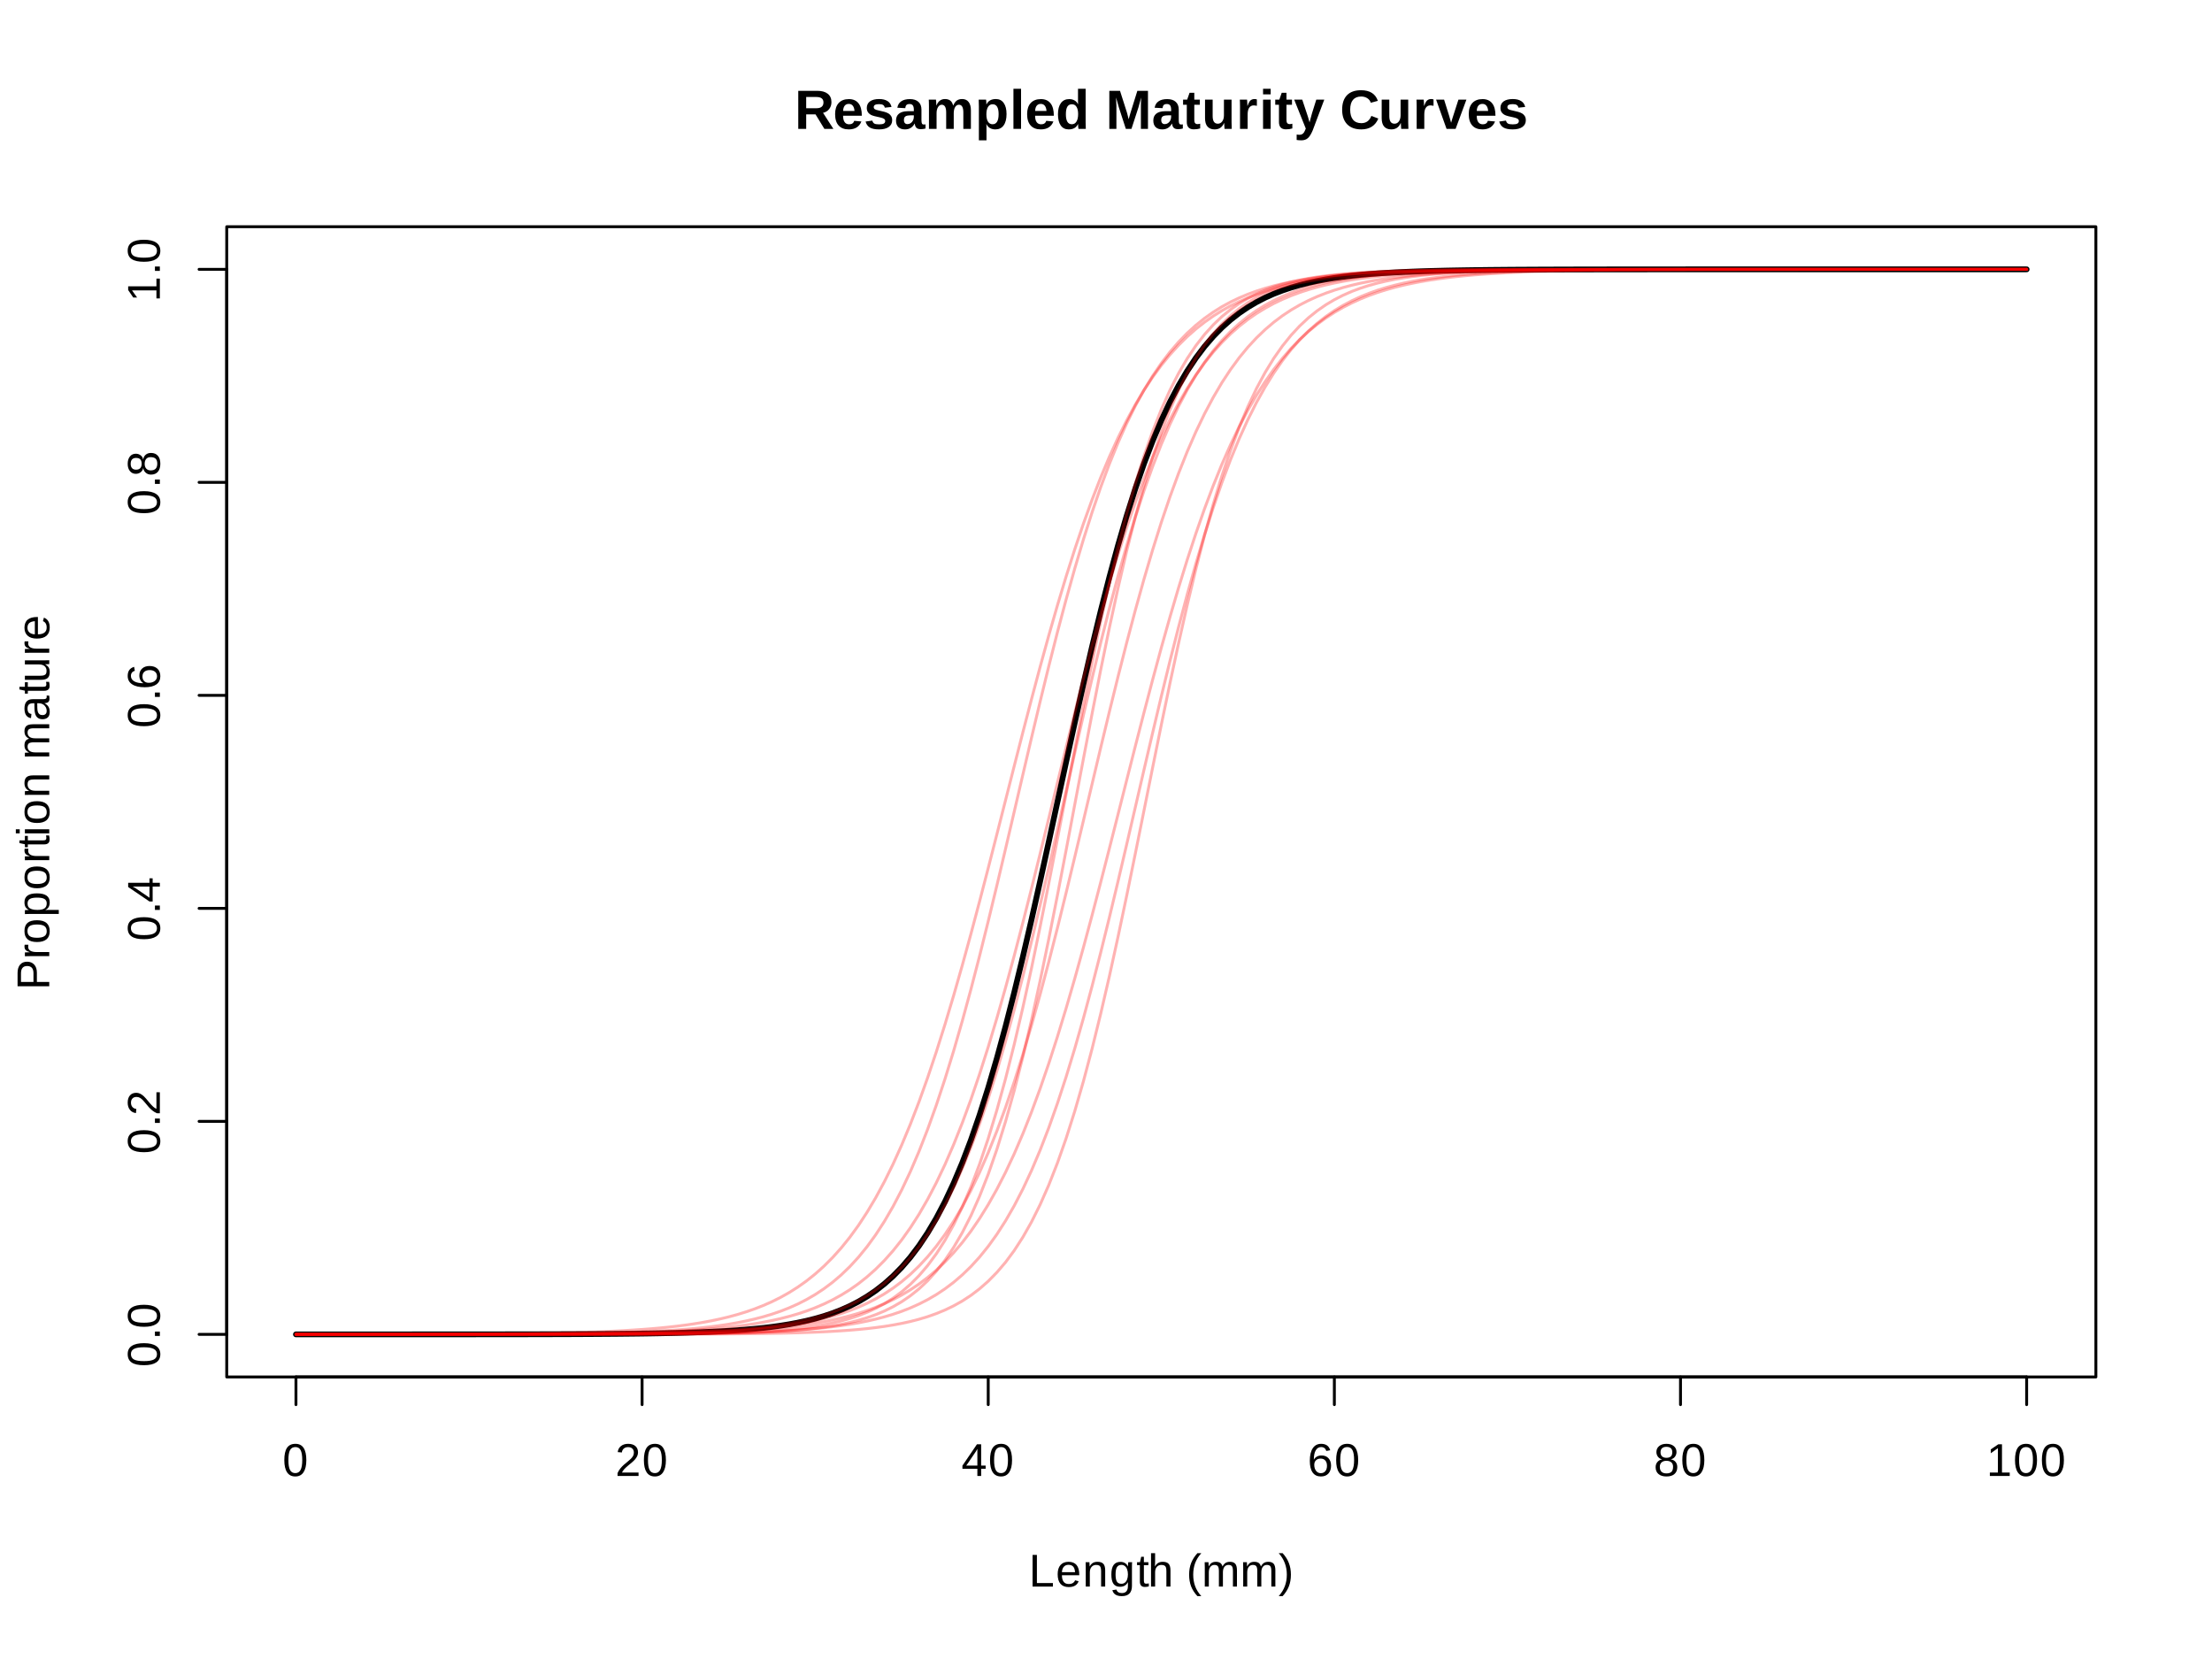 <?xml version="1.0" encoding="UTF-8"?>
<svg xmlns="http://www.w3.org/2000/svg" xmlns:xlink="http://www.w3.org/1999/xlink" width="576" height="432" viewBox="0 0 576 432">
<defs>
<g>
<g id="glyph-0-0">
<path d="M 6.203 -4.125 C 6.203 -2.75 5.957 -1.695 5.469 -0.969 C 4.988 -0.238 4.273 0.125 3.328 0.125 C 2.379 0.125 1.664 -0.234 1.188 -0.953 C 0.707 -1.68 0.469 -2.738 0.469 -4.125 C 0.469 -5.551 0.695 -6.613 1.156 -7.312 C 1.625 -8.02 2.359 -8.375 3.359 -8.375 C 4.328 -8.375 5.039 -8.016 5.5 -7.297 C 5.969 -6.586 6.203 -5.531 6.203 -4.125 Z M 5.141 -4.125 C 5.141 -5.32 5 -6.188 4.719 -6.719 C 4.445 -7.258 3.992 -7.531 3.359 -7.531 C 2.711 -7.531 2.242 -7.266 1.953 -6.734 C 1.672 -6.203 1.531 -5.332 1.531 -4.125 C 1.531 -2.957 1.672 -2.102 1.953 -1.562 C 2.242 -1.02 2.703 -0.75 3.328 -0.75 C 3.953 -0.75 4.41 -1.023 4.703 -1.578 C 4.992 -2.129 5.141 -2.977 5.141 -4.125 Z M 5.141 -4.125 "/>
</g>
<g id="glyph-0-1">
<path d="M 0.609 0 L 0.609 -0.75 C 0.805 -1.207 1.047 -1.609 1.328 -1.953 C 1.617 -2.305 1.922 -2.625 2.234 -2.906 C 2.555 -3.188 2.867 -3.445 3.172 -3.688 C 3.484 -3.938 3.766 -4.18 4.016 -4.422 C 4.266 -4.66 4.469 -4.91 4.625 -5.172 C 4.781 -5.441 4.859 -5.742 4.859 -6.078 C 4.859 -6.535 4.723 -6.891 4.453 -7.141 C 4.191 -7.391 3.828 -7.516 3.359 -7.516 C 2.898 -7.516 2.523 -7.391 2.234 -7.141 C 1.953 -6.898 1.785 -6.562 1.734 -6.125 L 0.656 -6.219 C 0.727 -6.875 1.004 -7.395 1.484 -7.781 C 1.973 -8.176 2.598 -8.375 3.359 -8.375 C 4.18 -8.375 4.816 -8.176 5.266 -7.781 C 5.711 -7.395 5.938 -6.844 5.938 -6.125 C 5.938 -5.801 5.863 -5.477 5.719 -5.156 C 5.57 -4.844 5.352 -4.523 5.062 -4.203 C 4.781 -3.891 4.227 -3.406 3.406 -2.75 C 2.957 -2.375 2.598 -2.039 2.328 -1.75 C 2.066 -1.457 1.879 -1.172 1.766 -0.891 L 6.078 -0.891 L 6.078 0 Z M 0.609 0 "/>
</g>
<g id="glyph-0-2">
<path d="M 5.156 -1.875 L 5.156 0 L 4.172 0 L 4.172 -1.875 L 0.281 -1.875 L 0.281 -2.688 L 4.062 -8.25 L 5.156 -8.25 L 5.156 -2.703 L 6.328 -2.703 L 6.328 -1.875 Z M 4.172 -7.062 C 4.16 -7.039 4.102 -6.938 4 -6.75 C 3.895 -6.57 3.82 -6.445 3.781 -6.375 L 1.656 -3.25 L 1.344 -2.812 L 1.25 -2.703 L 4.172 -2.703 Z M 4.172 -7.062 "/>
</g>
<g id="glyph-0-3">
<path d="M 6.141 -2.703 C 6.141 -1.828 5.906 -1.133 5.438 -0.625 C 4.969 -0.125 4.316 0.125 3.484 0.125 C 2.555 0.125 1.844 -0.219 1.344 -0.906 C 0.852 -1.602 0.609 -2.613 0.609 -3.938 C 0.609 -5.363 0.863 -6.457 1.375 -7.219 C 1.883 -7.988 2.613 -8.375 3.562 -8.375 C 4.812 -8.375 5.598 -7.816 5.922 -6.703 L 4.906 -6.516 C 4.695 -7.191 4.242 -7.531 3.547 -7.531 C 2.953 -7.531 2.488 -7.25 2.156 -6.688 C 1.82 -6.125 1.656 -5.312 1.656 -4.25 C 1.852 -4.602 2.125 -4.875 2.469 -5.062 C 2.812 -5.25 3.207 -5.344 3.656 -5.344 C 4.426 -5.344 5.031 -5.102 5.469 -4.625 C 5.914 -4.145 6.141 -3.504 6.141 -2.703 Z M 5.078 -2.656 C 5.078 -3.25 4.93 -3.707 4.641 -4.031 C 4.348 -4.363 3.938 -4.531 3.406 -4.531 C 2.914 -4.531 2.52 -4.383 2.219 -4.094 C 1.914 -3.801 1.766 -3.406 1.766 -2.906 C 1.766 -2.27 1.922 -1.75 2.234 -1.344 C 2.547 -0.938 2.953 -0.734 3.453 -0.734 C 3.953 -0.734 4.348 -0.906 4.641 -1.25 C 4.93 -1.594 5.078 -2.062 5.078 -2.656 Z M 5.078 -2.656 "/>
</g>
<g id="glyph-0-4">
<path d="M 6.156 -2.297 C 6.156 -1.535 5.91 -0.941 5.422 -0.516 C 4.941 -0.086 4.25 0.125 3.344 0.125 C 2.457 0.125 1.766 -0.082 1.266 -0.5 C 0.766 -0.926 0.516 -1.523 0.516 -2.297 C 0.516 -2.828 0.672 -3.273 0.984 -3.641 C 1.297 -4.016 1.691 -4.238 2.172 -4.312 L 2.172 -4.344 C 1.723 -4.445 1.367 -4.676 1.109 -5.031 C 0.848 -5.383 0.719 -5.797 0.719 -6.266 C 0.719 -6.891 0.953 -7.395 1.422 -7.781 C 1.891 -8.176 2.52 -8.375 3.312 -8.375 C 4.125 -8.375 4.766 -8.18 5.234 -7.797 C 5.711 -7.422 5.953 -6.906 5.953 -6.25 C 5.953 -5.781 5.816 -5.367 5.547 -5.016 C 5.285 -4.66 4.93 -4.441 4.484 -4.359 L 4.484 -4.328 C 5.016 -4.242 5.426 -4.02 5.719 -3.656 C 6.008 -3.301 6.156 -2.848 6.156 -2.297 Z M 4.859 -6.188 C 4.859 -7.125 4.344 -7.594 3.312 -7.594 C 2.82 -7.594 2.445 -7.473 2.188 -7.234 C 1.926 -7.004 1.797 -6.656 1.797 -6.188 C 1.797 -5.719 1.926 -5.359 2.188 -5.109 C 2.457 -4.859 2.836 -4.734 3.328 -4.734 C 3.828 -4.734 4.207 -4.848 4.469 -5.078 C 4.727 -5.305 4.859 -5.676 4.859 -6.188 Z M 5.062 -2.406 C 5.062 -2.914 4.906 -3.301 4.594 -3.562 C 4.289 -3.82 3.863 -3.953 3.312 -3.953 C 2.781 -3.953 2.363 -3.812 2.062 -3.531 C 1.758 -3.25 1.609 -2.863 1.609 -2.375 C 1.609 -1.238 2.191 -0.672 3.359 -0.672 C 3.93 -0.672 4.359 -0.805 4.641 -1.078 C 4.922 -1.359 5.062 -1.801 5.062 -2.406 Z M 5.062 -2.406 "/>
</g>
<g id="glyph-0-5">
<path d="M 0.922 0 L 0.922 -0.891 L 3.016 -0.891 L 3.016 -7.25 L 1.156 -5.922 L 1.156 -6.922 L 3.109 -8.25 L 4.078 -8.25 L 4.078 -0.891 L 6.094 -0.891 L 6.094 0 Z M 0.922 0 "/>
</g>
<g id="glyph-0-6">
<path d="M 0.984 0 L 0.984 -8.25 L 2.109 -8.25 L 2.109 -0.922 L 6.281 -0.922 L 6.281 0 Z M 0.984 0 "/>
</g>
<g id="glyph-0-7">
<path d="M 1.625 -2.953 C 1.625 -2.223 1.77 -1.66 2.062 -1.266 C 2.363 -0.867 2.805 -0.672 3.391 -0.672 C 3.848 -0.672 4.211 -0.758 4.484 -0.938 C 4.766 -1.125 4.953 -1.359 5.047 -1.641 L 5.969 -1.391 C 5.594 -0.379 4.734 0.125 3.391 0.125 C 2.453 0.125 1.738 -0.156 1.25 -0.719 C 0.758 -1.281 0.516 -2.113 0.516 -3.219 C 0.516 -4.258 0.758 -5.055 1.25 -5.609 C 1.738 -6.172 2.438 -6.453 3.344 -6.453 C 5.207 -6.453 6.141 -5.332 6.141 -3.094 L 6.141 -2.953 Z M 5.047 -3.75 C 4.992 -4.426 4.828 -4.914 4.547 -5.219 C 4.266 -5.52 3.859 -5.672 3.328 -5.672 C 2.816 -5.672 2.41 -5.5 2.109 -5.156 C 1.816 -4.82 1.656 -4.352 1.625 -3.75 Z M 5.047 -3.75 "/>
</g>
<g id="glyph-0-8">
<path d="M 4.828 0 L 4.828 -4.016 C 4.828 -4.43 4.785 -4.754 4.703 -4.984 C 4.629 -5.223 4.5 -5.391 4.312 -5.484 C 4.133 -5.586 3.875 -5.641 3.531 -5.641 C 3.02 -5.641 2.617 -5.461 2.328 -5.109 C 2.035 -4.766 1.891 -4.285 1.891 -3.672 L 1.891 0 L 0.828 0 L 0.828 -4.984 C 0.828 -5.723 0.816 -6.176 0.797 -6.344 L 1.797 -6.344 C 1.797 -6.32 1.797 -6.266 1.797 -6.172 C 1.805 -6.086 1.812 -5.988 1.812 -5.875 C 1.82 -5.77 1.832 -5.562 1.844 -5.25 L 1.859 -5.25 C 2.098 -5.688 2.375 -5.992 2.688 -6.172 C 3.008 -6.359 3.41 -6.453 3.891 -6.453 C 4.578 -6.453 5.082 -6.281 5.406 -5.938 C 5.727 -5.594 5.891 -5.02 5.891 -4.219 L 5.891 0 Z M 4.828 0 "/>
</g>
<g id="glyph-0-9">
<path d="M 3.219 2.484 C 2.52 2.484 1.961 2.348 1.547 2.078 C 1.141 1.805 0.879 1.422 0.766 0.922 L 1.828 0.781 C 1.898 1.07 2.055 1.297 2.297 1.453 C 2.535 1.609 2.848 1.688 3.234 1.688 C 4.285 1.688 4.812 1.07 4.812 -0.156 L 4.812 -1.172 C 4.602 -0.766 4.328 -0.457 3.984 -0.25 C 3.641 -0.051 3.234 0.047 2.766 0.047 C 1.984 0.047 1.41 -0.207 1.047 -0.719 C 0.68 -1.238 0.5 -2.051 0.5 -3.156 C 0.5 -4.281 0.695 -5.109 1.094 -5.641 C 1.488 -6.172 2.086 -6.438 2.891 -6.438 C 3.336 -6.438 3.723 -6.332 4.047 -6.125 C 4.379 -5.926 4.633 -5.633 4.812 -5.25 L 4.828 -5.25 C 4.828 -5.375 4.832 -5.578 4.844 -5.859 C 4.863 -6.148 4.883 -6.312 4.906 -6.344 L 5.906 -6.344 C 5.875 -6.133 5.859 -5.695 5.859 -5.031 L 5.859 -0.188 C 5.859 1.594 4.977 2.484 3.219 2.484 Z M 4.812 -3.172 C 4.812 -3.68 4.738 -4.125 4.594 -4.5 C 4.457 -4.875 4.258 -5.16 4 -5.359 C 3.75 -5.555 3.461 -5.656 3.141 -5.656 C 2.598 -5.656 2.203 -5.457 1.953 -5.062 C 1.711 -4.676 1.594 -4.047 1.594 -3.172 C 1.594 -2.305 1.707 -1.68 1.938 -1.297 C 2.164 -0.922 2.562 -0.734 3.125 -0.734 C 3.457 -0.734 3.75 -0.828 4 -1.016 C 4.258 -1.211 4.457 -1.492 4.594 -1.859 C 4.738 -2.234 4.812 -2.672 4.812 -3.172 Z M 4.812 -3.172 "/>
</g>
<g id="glyph-0-10">
<path d="M 3.25 -0.047 C 2.895 0.047 2.539 0.094 2.188 0.094 C 1.344 0.094 0.922 -0.383 0.922 -1.344 L 0.922 -5.578 L 0.188 -5.578 L 0.188 -6.344 L 0.953 -6.344 L 1.266 -7.766 L 1.969 -7.766 L 1.969 -6.344 L 3.141 -6.344 L 3.141 -5.578 L 1.969 -5.578 L 1.969 -1.578 C 1.969 -1.266 2.016 -1.047 2.109 -0.922 C 2.211 -0.805 2.391 -0.75 2.641 -0.75 C 2.773 -0.75 2.977 -0.773 3.25 -0.828 Z M 3.25 -0.047 "/>
</g>
<g id="glyph-0-11">
<path d="M 1.859 -5.25 C 2.086 -5.664 2.359 -5.969 2.672 -6.156 C 2.992 -6.352 3.398 -6.453 3.891 -6.453 C 4.578 -6.453 5.082 -6.281 5.406 -5.938 C 5.727 -5.602 5.891 -5.031 5.891 -4.219 L 5.891 0 L 4.828 0 L 4.828 -4.016 C 4.828 -4.461 4.785 -4.797 4.703 -5.016 C 4.629 -5.234 4.5 -5.391 4.312 -5.484 C 4.125 -5.586 3.863 -5.641 3.531 -5.641 C 3.031 -5.641 2.629 -5.469 2.328 -5.125 C 2.035 -4.781 1.891 -4.316 1.891 -3.734 L 1.891 0 L 0.828 0 L 0.828 -8.703 L 1.891 -8.703 L 1.891 -6.438 C 1.891 -6.195 1.879 -5.945 1.859 -5.688 C 1.848 -5.438 1.844 -5.289 1.844 -5.25 Z M 1.859 -5.25 "/>
</g>
<g id="glyph-0-12">
</g>
<g id="glyph-0-13">
<path d="M 0.75 -3.125 C 0.75 -4.25 0.926 -5.258 1.281 -6.156 C 1.633 -7.051 2.176 -7.898 2.906 -8.703 L 3.922 -8.703 C 3.191 -7.891 2.656 -7.023 2.312 -6.109 C 1.977 -5.191 1.812 -4.191 1.812 -3.109 C 1.812 -2.023 1.977 -1.023 2.312 -0.109 C 2.645 0.797 3.18 1.66 3.922 2.484 L 2.906 2.484 C 2.164 1.691 1.617 0.848 1.266 -0.047 C 0.922 -0.953 0.75 -1.969 0.75 -3.094 Z M 0.75 -3.125 "/>
</g>
<g id="glyph-0-14">
<path d="M 4.5 0 L 4.5 -4.016 C 4.5 -4.629 4.414 -5.051 4.25 -5.281 C 4.082 -5.52 3.781 -5.641 3.344 -5.641 C 2.895 -5.641 2.535 -5.469 2.266 -5.125 C 2.004 -4.781 1.875 -4.297 1.875 -3.672 L 1.875 0 L 0.828 0 L 0.828 -4.984 C 0.828 -5.723 0.816 -6.176 0.797 -6.344 L 1.797 -6.344 C 1.797 -6.32 1.797 -6.266 1.797 -6.172 C 1.805 -6.086 1.812 -5.988 1.812 -5.875 C 1.82 -5.77 1.832 -5.562 1.844 -5.25 L 1.859 -5.25 C 2.086 -5.707 2.348 -6.02 2.641 -6.188 C 2.93 -6.363 3.285 -6.453 3.703 -6.453 C 4.191 -6.453 4.57 -6.359 4.844 -6.172 C 5.125 -5.984 5.32 -5.676 5.438 -5.25 L 5.453 -5.25 C 5.672 -5.676 5.93 -5.984 6.234 -6.172 C 6.547 -6.359 6.926 -6.453 7.375 -6.453 C 8.008 -6.453 8.473 -6.281 8.766 -5.938 C 9.055 -5.594 9.203 -5.02 9.203 -4.219 L 9.203 0 L 8.156 0 L 8.156 -4.016 C 8.156 -4.629 8.07 -5.051 7.906 -5.281 C 7.738 -5.52 7.438 -5.641 7 -5.641 C 6.539 -5.641 6.18 -5.469 5.922 -5.125 C 5.672 -4.789 5.547 -4.305 5.547 -3.672 L 5.547 0 Z M 4.5 0 "/>
</g>
<g id="glyph-0-15">
<path d="M 3.25 -3.094 C 3.25 -1.969 3.07 -0.953 2.719 -0.047 C 2.363 0.848 1.82 1.691 1.094 2.484 L 0.078 2.484 C 0.805 1.66 1.336 0.797 1.672 -0.109 C 2.016 -1.016 2.188 -2.016 2.188 -3.109 C 2.188 -4.191 2.016 -5.188 1.672 -6.094 C 1.336 -7.008 0.805 -7.879 0.078 -8.703 L 1.094 -8.703 C 1.832 -7.898 2.375 -7.047 2.719 -6.141 C 3.07 -5.242 3.25 -4.238 3.25 -3.125 Z M 3.25 -3.094 "/>
</g>
<g id="glyph-1-0">
<path d="M -4.125 -6.203 C -2.75 -6.203 -1.695 -5.957 -0.969 -5.469 C -0.238 -4.988 0.125 -4.273 0.125 -3.328 C 0.125 -2.379 -0.234 -1.664 -0.953 -1.188 C -1.68 -0.707 -2.738 -0.469 -4.125 -0.469 C -5.551 -0.469 -6.613 -0.695 -7.312 -1.156 C -8.02 -1.625 -8.375 -2.359 -8.375 -3.359 C -8.375 -4.328 -8.016 -5.039 -7.297 -5.5 C -6.586 -5.969 -5.531 -6.203 -4.125 -6.203 Z M -4.125 -5.141 C -5.32 -5.141 -6.188 -5 -6.719 -4.719 C -7.258 -4.445 -7.531 -3.992 -7.531 -3.359 C -7.531 -2.711 -7.266 -2.242 -6.734 -1.953 C -6.203 -1.672 -5.332 -1.531 -4.125 -1.531 C -2.957 -1.531 -2.102 -1.672 -1.562 -1.953 C -1.02 -2.242 -0.75 -2.703 -0.75 -3.328 C -0.75 -3.953 -1.023 -4.41 -1.578 -4.703 C -2.129 -4.992 -2.977 -5.141 -4.125 -5.141 Z M -4.125 -5.141 "/>
</g>
<g id="glyph-1-1">
<path d="M 0 -1.094 L -1.281 -1.094 L -1.281 -2.234 L 0 -2.234 Z M 0 -1.094 "/>
</g>
<g id="glyph-1-2">
<path d="M 0 -0.609 L -0.75 -0.609 C -1.207 -0.805 -1.609 -1.047 -1.953 -1.328 C -2.305 -1.617 -2.625 -1.922 -2.906 -2.234 C -3.188 -2.555 -3.445 -2.867 -3.688 -3.172 C -3.938 -3.484 -4.18 -3.766 -4.422 -4.016 C -4.66 -4.266 -4.91 -4.469 -5.172 -4.625 C -5.441 -4.781 -5.742 -4.859 -6.078 -4.859 C -6.535 -4.859 -6.891 -4.723 -7.141 -4.453 C -7.391 -4.191 -7.516 -3.828 -7.516 -3.359 C -7.516 -2.898 -7.391 -2.523 -7.141 -2.234 C -6.898 -1.953 -6.562 -1.785 -6.125 -1.734 L -6.219 -0.656 C -6.875 -0.727 -7.395 -1.004 -7.781 -1.484 C -8.176 -1.973 -8.375 -2.598 -8.375 -3.359 C -8.375 -4.18 -8.176 -4.816 -7.781 -5.266 C -7.395 -5.711 -6.844 -5.938 -6.125 -5.938 C -5.801 -5.938 -5.477 -5.863 -5.156 -5.719 C -4.844 -5.57 -4.523 -5.352 -4.203 -5.062 C -3.891 -4.781 -3.406 -4.227 -2.75 -3.406 C -2.375 -2.957 -2.039 -2.598 -1.75 -2.328 C -1.457 -2.066 -1.172 -1.879 -0.891 -1.766 L -0.891 -6.078 L 0 -6.078 Z M 0 -0.609 "/>
</g>
<g id="glyph-1-3">
<path d="M -1.875 -5.156 L 0 -5.156 L 0 -4.172 L -1.875 -4.172 L -1.875 -0.281 L -2.688 -0.281 L -8.25 -4.062 L -8.25 -5.156 L -2.703 -5.156 L -2.703 -6.328 L -1.875 -6.328 Z M -7.062 -4.172 C -7.039 -4.16 -6.938 -4.102 -6.75 -4 C -6.57 -3.895 -6.445 -3.82 -6.375 -3.781 L -3.25 -1.656 L -2.812 -1.344 L -2.703 -1.25 L -2.703 -4.172 Z M -7.062 -4.172 "/>
</g>
<g id="glyph-1-4">
<path d="M -2.703 -6.141 C -1.828 -6.141 -1.133 -5.906 -0.625 -5.438 C -0.125 -4.969 0.125 -4.316 0.125 -3.484 C 0.125 -2.555 -0.219 -1.844 -0.906 -1.344 C -1.602 -0.852 -2.613 -0.609 -3.938 -0.609 C -5.363 -0.609 -6.457 -0.863 -7.219 -1.375 C -7.988 -1.883 -8.375 -2.613 -8.375 -3.562 C -8.375 -4.812 -7.816 -5.598 -6.703 -5.922 L -6.516 -4.906 C -7.191 -4.695 -7.531 -4.242 -7.531 -3.547 C -7.531 -2.953 -7.25 -2.488 -6.688 -2.156 C -6.125 -1.82 -5.312 -1.656 -4.25 -1.656 C -4.602 -1.852 -4.875 -2.125 -5.062 -2.469 C -5.25 -2.812 -5.344 -3.207 -5.344 -3.656 C -5.344 -4.426 -5.102 -5.031 -4.625 -5.469 C -4.145 -5.914 -3.504 -6.141 -2.703 -6.141 Z M -2.656 -5.078 C -3.25 -5.078 -3.707 -4.93 -4.031 -4.641 C -4.363 -4.348 -4.531 -3.938 -4.531 -3.406 C -4.531 -2.914 -4.383 -2.52 -4.094 -2.219 C -3.801 -1.914 -3.406 -1.766 -2.906 -1.766 C -2.27 -1.766 -1.75 -1.922 -1.344 -2.234 C -0.938 -2.547 -0.734 -2.953 -0.734 -3.453 C -0.734 -3.953 -0.906 -4.348 -1.25 -4.641 C -1.594 -4.93 -2.062 -5.078 -2.656 -5.078 Z M -2.656 -5.078 "/>
</g>
<g id="glyph-1-5">
<path d="M -2.297 -6.156 C -1.535 -6.156 -0.941 -5.91 -0.516 -5.422 C -0.086 -4.941 0.125 -4.25 0.125 -3.344 C 0.125 -2.457 -0.082 -1.766 -0.5 -1.266 C -0.926 -0.766 -1.523 -0.516 -2.297 -0.516 C -2.828 -0.516 -3.273 -0.672 -3.641 -0.984 C -4.016 -1.297 -4.238 -1.691 -4.312 -2.172 L -4.344 -2.172 C -4.445 -1.723 -4.676 -1.367 -5.031 -1.109 C -5.383 -0.848 -5.797 -0.719 -6.266 -0.719 C -6.891 -0.719 -7.395 -0.953 -7.781 -1.422 C -8.176 -1.891 -8.375 -2.52 -8.375 -3.312 C -8.375 -4.125 -8.18 -4.766 -7.797 -5.234 C -7.422 -5.711 -6.906 -5.953 -6.25 -5.953 C -5.781 -5.953 -5.367 -5.816 -5.016 -5.547 C -4.66 -5.285 -4.441 -4.93 -4.359 -4.484 L -4.328 -4.484 C -4.242 -5.016 -4.02 -5.426 -3.656 -5.719 C -3.301 -6.008 -2.848 -6.156 -2.297 -6.156 Z M -6.188 -4.859 C -7.125 -4.859 -7.594 -4.344 -7.594 -3.312 C -7.594 -2.82 -7.473 -2.445 -7.234 -2.188 C -7.004 -1.926 -6.656 -1.797 -6.188 -1.797 C -5.719 -1.797 -5.359 -1.926 -5.109 -2.188 C -4.859 -2.457 -4.734 -2.836 -4.734 -3.328 C -4.734 -3.828 -4.848 -4.207 -5.078 -4.469 C -5.305 -4.727 -5.676 -4.859 -6.188 -4.859 Z M -2.406 -5.062 C -2.914 -5.062 -3.301 -4.906 -3.562 -4.594 C -3.82 -4.289 -3.953 -3.863 -3.953 -3.312 C -3.953 -2.781 -3.812 -2.363 -3.531 -2.062 C -3.25 -1.758 -2.863 -1.609 -2.375 -1.609 C -1.238 -1.609 -0.672 -2.191 -0.672 -3.359 C -0.672 -3.93 -0.805 -4.359 -1.078 -4.641 C -1.359 -4.922 -1.801 -5.062 -2.406 -5.062 Z M -2.406 -5.062 "/>
</g>
<g id="glyph-1-6">
<path d="M 0 -0.922 L -0.891 -0.922 L -0.891 -3.016 L -7.25 -3.016 L -5.922 -1.156 L -6.922 -1.156 L -8.25 -3.109 L -8.25 -4.078 L -0.891 -4.078 L -0.891 -6.094 L 0 -6.094 Z M 0 -0.922 "/>
</g>
<g id="glyph-1-7">
<path d="M -5.766 -7.375 C -4.984 -7.375 -4.363 -7.117 -3.906 -6.609 C -3.445 -6.098 -3.219 -5.406 -3.219 -4.531 L -3.219 -2.109 L 0 -2.109 L 0 -0.984 L -8.25 -0.984 L -8.25 -4.453 C -8.25 -5.379 -8.031 -6.098 -7.594 -6.609 C -7.164 -7.117 -6.555 -7.375 -5.766 -7.375 Z M -5.766 -6.25 C -6.828 -6.25 -7.359 -5.609 -7.359 -4.328 L -7.359 -2.109 L -4.109 -2.109 L -4.109 -4.375 C -4.109 -5.625 -4.66 -6.25 -5.766 -6.25 Z M -5.766 -6.25 "/>
</g>
<g id="glyph-1-8">
<path d="M 0 -0.828 L -4.859 -0.828 C -5.305 -0.828 -5.801 -0.816 -6.344 -0.797 L -6.344 -1.797 C -5.625 -1.828 -5.191 -1.844 -5.047 -1.844 L -5.047 -1.859 C -5.586 -2.023 -5.957 -2.219 -6.156 -2.438 C -6.352 -2.656 -6.453 -2.969 -6.453 -3.375 C -6.453 -3.508 -6.438 -3.648 -6.406 -3.797 L -5.438 -3.797 C -5.469 -3.66 -5.484 -3.473 -5.484 -3.234 C -5.484 -2.797 -5.297 -2.461 -4.922 -2.234 C -4.547 -2.004 -4.008 -1.891 -3.312 -1.891 L 0 -1.891 Z M 0 -0.828 "/>
</g>
<g id="glyph-1-9">
<path d="M -3.172 -6.172 C -2.066 -6.172 -1.238 -5.926 -0.688 -5.438 C -0.145 -4.945 0.125 -4.238 0.125 -3.312 C 0.125 -2.383 -0.156 -1.68 -0.719 -1.203 C -1.289 -0.734 -2.109 -0.5 -3.172 -0.5 C -5.359 -0.5 -6.453 -1.445 -6.453 -3.344 C -6.453 -4.312 -6.188 -5.023 -5.656 -5.484 C -5.125 -5.941 -4.297 -6.172 -3.172 -6.172 Z M -3.172 -5.062 C -4.047 -5.062 -4.68 -4.93 -5.078 -4.672 C -5.473 -4.41 -5.672 -3.973 -5.672 -3.359 C -5.672 -2.742 -5.469 -2.297 -5.062 -2.016 C -4.664 -1.742 -4.035 -1.609 -3.172 -1.609 C -2.336 -1.609 -1.707 -1.742 -1.281 -2.016 C -0.863 -2.285 -0.656 -2.711 -0.656 -3.297 C -0.656 -3.93 -0.859 -4.383 -1.266 -4.656 C -1.672 -4.926 -2.305 -5.062 -3.172 -5.062 Z M -3.172 -5.062 "/>
</g>
<g id="glyph-1-10">
<path d="M -3.203 -6.172 C -0.984 -6.172 0.125 -5.395 0.125 -3.844 C 0.125 -2.863 -0.242 -2.207 -0.984 -1.875 L -0.984 -1.844 C -0.953 -1.852 -0.617 -1.859 0.016 -1.859 L 2.484 -1.859 L 2.484 -0.812 L -5.047 -0.812 C -5.703 -0.812 -6.133 -0.801 -6.344 -0.781 L -6.344 -1.797 C -6.32 -1.797 -6.266 -1.801 -6.172 -1.812 C -6.078 -1.82 -5.93 -1.832 -5.734 -1.844 C -5.535 -1.852 -5.398 -1.859 -5.328 -1.859 L -5.328 -1.875 C -5.711 -2.062 -5.992 -2.305 -6.172 -2.609 C -6.359 -2.922 -6.453 -3.332 -6.453 -3.844 C -6.453 -4.625 -6.188 -5.207 -5.656 -5.594 C -5.133 -5.977 -4.316 -6.172 -3.203 -6.172 Z M -3.172 -5.062 C -4.055 -5.062 -4.688 -4.941 -5.062 -4.703 C -5.445 -4.461 -5.641 -4.082 -5.641 -3.562 C -5.641 -3.145 -5.551 -2.816 -5.375 -2.578 C -5.195 -2.348 -4.922 -2.172 -4.547 -2.047 C -4.172 -1.922 -3.688 -1.859 -3.094 -1.859 C -2.258 -1.859 -1.645 -1.988 -1.25 -2.25 C -0.852 -2.52 -0.656 -2.957 -0.656 -3.562 C -0.656 -4.082 -0.848 -4.461 -1.234 -4.703 C -1.617 -4.941 -2.266 -5.062 -3.172 -5.062 Z M -3.172 -5.062 "/>
</g>
<g id="glyph-1-11">
<path d="M -0.047 -3.25 C 0.047 -2.895 0.094 -2.539 0.094 -2.188 C 0.094 -1.344 -0.383 -0.922 -1.344 -0.922 L -5.578 -0.922 L -5.578 -0.188 L -6.344 -0.188 L -6.344 -0.953 L -7.766 -1.266 L -7.766 -1.969 L -6.344 -1.969 L -6.344 -3.141 L -5.578 -3.141 L -5.578 -1.969 L -1.578 -1.969 C -1.266 -1.969 -1.047 -2.016 -0.922 -2.109 C -0.805 -2.211 -0.75 -2.391 -0.75 -2.641 C -0.75 -2.773 -0.773 -2.977 -0.828 -3.25 Z M -0.047 -3.25 "/>
</g>
<g id="glyph-1-12">
<path d="M -7.688 -0.797 L -8.703 -0.797 L -8.703 -1.859 L -7.688 -1.859 Z M 0 -0.797 L -6.344 -0.797 L -6.344 -1.859 L 0 -1.859 Z M 0 -0.797 "/>
</g>
<g id="glyph-1-13">
<path d="M 0 -4.828 L -4.016 -4.828 C -4.43 -4.828 -4.754 -4.785 -4.984 -4.703 C -5.223 -4.629 -5.391 -4.5 -5.484 -4.312 C -5.586 -4.133 -5.641 -3.875 -5.641 -3.531 C -5.641 -3.02 -5.461 -2.617 -5.109 -2.328 C -4.766 -2.035 -4.285 -1.891 -3.672 -1.891 L 0 -1.891 L 0 -0.828 L -4.984 -0.828 C -5.723 -0.828 -6.176 -0.816 -6.344 -0.797 L -6.344 -1.797 C -6.32 -1.797 -6.266 -1.797 -6.172 -1.797 C -6.086 -1.805 -5.988 -1.812 -5.875 -1.812 C -5.77 -1.82 -5.562 -1.832 -5.25 -1.844 L -5.25 -1.859 C -5.688 -2.098 -5.992 -2.375 -6.172 -2.688 C -6.359 -3.008 -6.453 -3.41 -6.453 -3.891 C -6.453 -4.578 -6.281 -5.082 -5.938 -5.406 C -5.594 -5.727 -5.02 -5.891 -4.219 -5.891 L 0 -5.891 Z M 0 -4.828 "/>
</g>
<g id="glyph-1-14">
</g>
<g id="glyph-1-15">
<path d="M 0 -4.5 L -4.016 -4.5 C -4.629 -4.5 -5.051 -4.414 -5.281 -4.25 C -5.52 -4.082 -5.641 -3.781 -5.641 -3.344 C -5.641 -2.895 -5.469 -2.535 -5.125 -2.266 C -4.781 -2.004 -4.297 -1.875 -3.672 -1.875 L 0 -1.875 L 0 -0.828 L -4.984 -0.828 C -5.723 -0.828 -6.176 -0.816 -6.344 -0.797 L -6.344 -1.797 C -6.32 -1.797 -6.266 -1.797 -6.172 -1.797 C -6.086 -1.805 -5.988 -1.812 -5.875 -1.812 C -5.77 -1.82 -5.562 -1.832 -5.25 -1.844 L -5.25 -1.859 C -5.707 -2.086 -6.02 -2.348 -6.188 -2.641 C -6.363 -2.93 -6.453 -3.285 -6.453 -3.703 C -6.453 -4.191 -6.359 -4.57 -6.172 -4.844 C -5.984 -5.125 -5.676 -5.32 -5.25 -5.438 L -5.25 -5.453 C -5.676 -5.672 -5.984 -5.93 -6.172 -6.234 C -6.359 -6.547 -6.453 -6.926 -6.453 -7.375 C -6.453 -8.008 -6.281 -8.473 -5.938 -8.766 C -5.594 -9.055 -5.02 -9.203 -4.219 -9.203 L 0 -9.203 L 0 -8.156 L -4.016 -8.156 C -4.629 -8.156 -5.051 -8.07 -5.281 -7.906 C -5.52 -7.738 -5.641 -7.438 -5.641 -7 C -5.641 -6.539 -5.469 -6.18 -5.125 -5.922 C -4.789 -5.672 -4.305 -5.547 -3.672 -5.547 L 0 -5.547 Z M 0 -4.5 "/>
</g>
<g id="glyph-1-16">
<path d="M 0.125 -2.422 C 0.125 -1.785 -0.039 -1.305 -0.375 -0.984 C -0.719 -0.672 -1.18 -0.516 -1.766 -0.516 C -2.422 -0.516 -2.926 -0.727 -3.281 -1.156 C -3.633 -1.594 -3.82 -2.289 -3.844 -3.25 L -3.875 -4.672 L -4.219 -4.672 C -4.727 -4.672 -5.094 -4.562 -5.312 -4.344 C -5.539 -4.125 -5.656 -3.781 -5.656 -3.312 C -5.656 -2.844 -5.57 -2.5 -5.406 -2.281 C -5.25 -2.062 -4.992 -1.93 -4.641 -1.891 L -4.75 -0.797 C -5.883 -0.973 -6.453 -1.816 -6.453 -3.328 C -6.453 -4.129 -6.27 -4.727 -5.906 -5.125 C -5.539 -5.531 -5.016 -5.734 -4.328 -5.734 L -1.594 -5.734 C -1.281 -5.734 -1.047 -5.773 -0.891 -5.859 C -0.734 -5.941 -0.656 -6.098 -0.656 -6.328 C -0.656 -6.43 -0.664 -6.547 -0.688 -6.672 L -0.031 -6.672 C 0.031 -6.41 0.062 -6.141 0.062 -5.859 C 0.062 -5.473 -0.039 -5.188 -0.25 -5 C -0.457 -4.82 -0.781 -4.723 -1.219 -4.703 L -1.219 -4.672 C -0.727 -4.398 -0.379 -4.082 -0.172 -3.719 C 0.023 -3.363 0.125 -2.93 0.125 -2.422 Z M -0.672 -2.672 C -0.672 -3.055 -0.758 -3.398 -0.938 -3.703 C -1.113 -4.004 -1.352 -4.238 -1.656 -4.406 C -1.969 -4.582 -2.285 -4.672 -2.609 -4.672 L -3.125 -4.672 L -3.109 -3.516 C -3.098 -3.016 -3.047 -2.633 -2.953 -2.375 C -2.859 -2.125 -2.711 -1.93 -2.516 -1.797 C -2.328 -1.66 -2.07 -1.594 -1.75 -1.594 C -1.406 -1.594 -1.141 -1.688 -0.953 -1.875 C -0.766 -2.062 -0.672 -2.328 -0.672 -2.672 Z M -0.672 -2.672 "/>
</g>
<g id="glyph-1-17">
<path d="M -6.344 -1.844 L -2.328 -1.844 C -1.898 -1.844 -1.57 -1.883 -1.344 -1.969 C -1.113 -2.051 -0.945 -2.18 -0.844 -2.359 C -0.75 -2.535 -0.703 -2.797 -0.703 -3.141 C -0.703 -3.648 -0.875 -4.051 -1.219 -4.344 C -1.562 -4.633 -2.047 -4.781 -2.672 -4.781 L -6.344 -4.781 L -6.344 -5.844 L -1.359 -5.844 C -0.617 -5.844 -0.164 -5.852 0 -5.875 L 0 -4.875 C -0.02 -4.875 -0.07 -4.867 -0.156 -4.859 C -0.238 -4.859 -0.336 -4.852 -0.453 -4.844 C -0.566 -4.844 -0.773 -4.836 -1.078 -4.828 L -1.078 -4.812 C -0.641 -4.57 -0.328 -4.289 -0.141 -3.969 C 0.035 -3.656 0.125 -3.266 0.125 -2.797 C 0.125 -2.098 -0.047 -1.586 -0.391 -1.266 C -0.742 -0.941 -1.316 -0.781 -2.109 -0.781 L -6.344 -0.781 Z M -6.344 -1.844 "/>
</g>
<g id="glyph-1-18">
<path d="M -2.953 -1.625 C -2.223 -1.625 -1.66 -1.77 -1.266 -2.062 C -0.867 -2.363 -0.672 -2.805 -0.672 -3.391 C -0.672 -3.848 -0.758 -4.211 -0.938 -4.484 C -1.125 -4.766 -1.359 -4.953 -1.641 -5.047 L -1.391 -5.969 C -0.379 -5.594 0.125 -4.734 0.125 -3.391 C 0.125 -2.453 -0.156 -1.738 -0.719 -1.25 C -1.281 -0.758 -2.113 -0.516 -3.219 -0.516 C -4.258 -0.516 -5.055 -0.758 -5.609 -1.25 C -6.172 -1.738 -6.453 -2.438 -6.453 -3.344 C -6.453 -5.207 -5.332 -6.141 -3.094 -6.141 L -2.953 -6.141 Z M -3.75 -5.047 C -4.426 -4.992 -4.914 -4.828 -5.219 -4.547 C -5.52 -4.266 -5.672 -3.859 -5.672 -3.328 C -5.672 -2.816 -5.5 -2.41 -5.156 -2.109 C -4.82 -1.816 -4.352 -1.656 -3.75 -1.625 Z M -3.75 -5.047 "/>
</g>
<g id="glyph-2-0">
<path d="M 7.766 0 L 5.469 -3.766 L 3.031 -3.766 L 3.031 0 L 0.969 0 L 0.969 -9.906 L 5.922 -9.906 C 7.098 -9.906 8.004 -9.648 8.641 -9.141 C 9.285 -8.641 9.609 -7.91 9.609 -6.953 C 9.609 -6.266 9.41 -5.664 9.016 -5.156 C 8.629 -4.656 8.098 -4.328 7.422 -4.172 L 10.109 0 Z M 7.531 -6.875 C 7.531 -7.82 6.922 -8.297 5.703 -8.297 L 3.031 -8.297 L 3.031 -5.375 L 5.75 -5.375 C 6.332 -5.375 6.773 -5.504 7.078 -5.766 C 7.379 -6.023 7.531 -6.395 7.531 -6.875 Z M 7.531 -6.875 "/>
</g>
<g id="glyph-2-1">
<path d="M 4.125 0.141 C 2.977 0.141 2.098 -0.195 1.484 -0.875 C 0.867 -1.551 0.562 -2.539 0.562 -3.844 C 0.562 -5.094 0.875 -6.055 1.5 -6.734 C 2.125 -7.41 3.008 -7.75 4.156 -7.75 C 5.25 -7.75 6.082 -7.383 6.656 -6.656 C 7.227 -5.938 7.516 -4.879 7.516 -3.484 L 7.516 -3.422 L 2.641 -3.422 C 2.641 -2.68 2.773 -2.125 3.047 -1.75 C 3.316 -1.375 3.707 -1.188 4.219 -1.188 C 4.914 -1.188 5.359 -1.488 5.547 -2.094 L 7.406 -1.922 C 6.863 -0.547 5.77 0.141 4.125 0.141 Z M 4.125 -6.5 C 3.656 -6.5 3.297 -6.336 3.047 -6.016 C 2.797 -5.691 2.664 -5.238 2.656 -4.656 L 5.609 -4.656 C 5.566 -5.27 5.414 -5.727 5.156 -6.031 C 4.906 -6.344 4.562 -6.5 4.125 -6.5 Z M 4.125 -6.5 "/>
</g>
<g id="glyph-2-2">
<path d="M 7.422 -2.219 C 7.422 -1.488 7.117 -0.91 6.516 -0.484 C 5.91 -0.066 5.078 0.141 4.016 0.141 C 2.973 0.141 2.172 -0.02 1.609 -0.344 C 1.055 -0.676 0.688 -1.195 0.5 -1.906 L 2.25 -2.156 C 2.344 -1.801 2.508 -1.547 2.75 -1.391 C 2.988 -1.242 3.41 -1.172 4.016 -1.172 C 4.566 -1.172 4.969 -1.238 5.219 -1.375 C 5.477 -1.52 5.609 -1.742 5.609 -2.047 C 5.609 -2.285 5.504 -2.473 5.297 -2.609 C 5.098 -2.754 4.754 -2.879 4.266 -2.984 C 3.148 -3.203 2.395 -3.406 2 -3.594 C 1.613 -3.789 1.316 -4.039 1.109 -4.344 C 0.91 -4.645 0.812 -5.016 0.812 -5.453 C 0.812 -6.18 1.086 -6.75 1.641 -7.156 C 2.203 -7.562 3 -7.766 4.031 -7.766 C 4.938 -7.766 5.664 -7.586 6.219 -7.234 C 6.77 -6.879 7.113 -6.367 7.25 -5.703 L 5.5 -5.516 C 5.438 -5.828 5.297 -6.055 5.078 -6.203 C 4.859 -6.359 4.508 -6.438 4.031 -6.438 C 3.562 -6.438 3.207 -6.375 2.969 -6.25 C 2.738 -6.133 2.625 -5.938 2.625 -5.656 C 2.625 -5.438 2.711 -5.258 2.891 -5.125 C 3.078 -5 3.383 -4.895 3.812 -4.812 C 4.406 -4.695 4.93 -4.57 5.391 -4.438 C 5.848 -4.312 6.219 -4.16 6.5 -3.984 C 6.781 -3.805 7.004 -3.578 7.172 -3.297 C 7.336 -3.016 7.422 -2.656 7.422 -2.219 Z M 7.422 -2.219 "/>
</g>
<g id="glyph-2-3">
<path d="M 2.766 0.141 C 2.023 0.141 1.445 -0.055 1.031 -0.453 C 0.625 -0.859 0.422 -1.426 0.422 -2.156 C 0.422 -2.938 0.676 -3.535 1.188 -3.953 C 1.707 -4.367 2.453 -4.582 3.422 -4.594 L 5.062 -4.609 L 5.062 -5 C 5.062 -5.5 4.973 -5.867 4.797 -6.109 C 4.629 -6.348 4.348 -6.469 3.953 -6.469 C 3.586 -6.469 3.316 -6.383 3.141 -6.219 C 2.973 -6.051 2.867 -5.773 2.828 -5.391 L 0.766 -5.5 C 0.891 -6.238 1.227 -6.797 1.781 -7.172 C 2.332 -7.555 3.082 -7.75 4.031 -7.75 C 5 -7.75 5.742 -7.508 6.266 -7.031 C 6.785 -6.562 7.047 -5.891 7.047 -5.016 L 7.047 -2.25 C 7.047 -1.82 7.094 -1.523 7.188 -1.359 C 7.281 -1.203 7.441 -1.125 7.672 -1.125 C 7.816 -1.125 7.961 -1.141 8.109 -1.172 L 8.109 -0.094 C 7.984 -0.07 7.875 -0.047 7.781 -0.016 C 7.688 0.004 7.594 0.02 7.5 0.031 C 7.406 0.051 7.305 0.062 7.203 0.062 C 7.098 0.07 6.977 0.078 6.844 0.078 C 6.344 0.078 5.973 -0.039 5.734 -0.281 C 5.492 -0.52 5.352 -0.879 5.312 -1.359 L 5.266 -1.359 C 4.711 -0.359 3.879 0.141 2.766 0.141 Z M 5.062 -3.531 L 4.047 -3.516 C 3.586 -3.492 3.258 -3.441 3.062 -3.359 C 2.875 -3.273 2.727 -3.148 2.625 -2.984 C 2.531 -2.816 2.484 -2.594 2.484 -2.312 C 2.484 -1.945 2.566 -1.676 2.734 -1.5 C 2.898 -1.32 3.117 -1.234 3.391 -1.234 C 3.703 -1.234 3.984 -1.316 4.234 -1.484 C 4.492 -1.66 4.695 -1.895 4.844 -2.188 C 4.988 -2.488 5.062 -2.805 5.062 -3.141 Z M 5.062 -3.531 "/>
</g>
<g id="glyph-2-4">
<path d="M 5.484 0 L 5.484 -4.266 C 5.484 -5.609 5.098 -6.281 4.328 -6.281 C 3.93 -6.281 3.609 -6.07 3.359 -5.656 C 3.109 -5.25 2.984 -4.723 2.984 -4.078 L 2.984 0 L 1 0 L 1 -5.906 C 1 -6.312 0.992 -6.645 0.984 -6.906 C 0.973 -7.164 0.961 -7.398 0.953 -7.609 L 2.828 -7.609 C 2.848 -7.523 2.867 -7.285 2.891 -6.891 C 2.91 -6.504 2.922 -6.238 2.922 -6.094 L 2.953 -6.094 C 3.191 -6.676 3.492 -7.098 3.859 -7.359 C 4.223 -7.629 4.66 -7.766 5.172 -7.766 C 6.336 -7.766 7.039 -7.207 7.281 -6.094 L 7.328 -6.094 C 7.586 -6.688 7.895 -7.113 8.25 -7.375 C 8.613 -7.633 9.078 -7.766 9.641 -7.766 C 10.379 -7.766 10.941 -7.508 11.328 -7 C 11.723 -6.5 11.922 -5.773 11.922 -4.828 L 11.922 0 L 9.953 0 L 9.953 -4.266 C 9.953 -5.609 9.566 -6.281 8.797 -6.281 C 8.41 -6.281 8.094 -6.094 7.844 -5.719 C 7.602 -5.344 7.473 -4.828 7.453 -4.172 L 7.453 0 Z M 5.484 0 "/>
</g>
<g id="glyph-2-5">
<path d="M 8.203 -3.844 C 8.203 -2.57 7.945 -1.586 7.438 -0.891 C 6.938 -0.203 6.223 0.141 5.297 0.141 C 4.754 0.141 4.285 0.023 3.891 -0.203 C 3.492 -0.441 3.191 -0.773 2.984 -1.203 L 2.938 -1.203 C 2.969 -1.066 2.984 -0.641 2.984 0.078 L 2.984 2.984 L 1 2.984 L 1 -5.859 C 1 -6.578 0.984 -7.16 0.953 -7.609 L 2.875 -7.609 C 2.895 -7.523 2.91 -7.359 2.922 -7.109 C 2.941 -6.859 2.953 -6.613 2.953 -6.375 L 2.984 -6.375 C 3.43 -7.301 4.242 -7.766 5.422 -7.766 C 6.305 -7.766 6.988 -7.422 7.469 -6.734 C 7.957 -6.055 8.203 -5.094 8.203 -3.844 Z M 6.141 -3.844 C 6.141 -5.551 5.617 -6.406 4.578 -6.406 C 4.055 -6.406 3.656 -6.172 3.375 -5.703 C 3.094 -5.242 2.953 -4.602 2.953 -3.781 C 2.953 -2.957 3.094 -2.32 3.375 -1.875 C 3.656 -1.426 4.051 -1.203 4.562 -1.203 C 5.613 -1.203 6.141 -2.082 6.141 -3.844 Z M 6.141 -3.844 "/>
</g>
<g id="glyph-2-6">
<path d="M 1 0 L 1 -10.438 L 2.984 -10.438 L 2.984 0 Z M 1 0 "/>
</g>
<g id="glyph-2-7">
<path d="M 5.938 0 C 5.914 -0.07 5.891 -0.25 5.859 -0.531 C 5.836 -0.812 5.828 -1.047 5.828 -1.234 L 5.797 -1.234 C 5.367 -0.316 4.562 0.141 3.375 0.141 C 2.488 0.141 1.801 -0.203 1.312 -0.891 C 0.832 -1.586 0.594 -2.555 0.594 -3.797 C 0.594 -5.055 0.848 -6.031 1.359 -6.719 C 1.867 -7.406 2.586 -7.75 3.516 -7.75 C 4.055 -7.75 4.52 -7.633 4.906 -7.406 C 5.301 -7.188 5.602 -6.852 5.812 -6.406 L 5.828 -6.406 L 5.812 -7.656 L 5.812 -10.438 L 7.797 -10.438 L 7.797 -1.656 C 7.797 -1.188 7.812 -0.633 7.844 0 Z M 5.844 -3.844 C 5.844 -4.664 5.703 -5.297 5.422 -5.734 C 5.148 -6.18 4.75 -6.406 4.219 -6.406 C 3.688 -6.406 3.289 -6.191 3.031 -5.766 C 2.781 -5.336 2.656 -4.68 2.656 -3.797 C 2.656 -2.066 3.172 -1.203 4.203 -1.203 C 4.723 -1.203 5.125 -1.43 5.406 -1.891 C 5.695 -2.348 5.844 -3 5.844 -3.844 Z M 5.844 -3.844 "/>
</g>
<g id="glyph-2-8">
</g>
<g id="glyph-2-9">
<path d="M 9.188 0 L 9.188 -6 C 9.188 -6.145 9.188 -6.285 9.188 -6.422 C 9.195 -6.555 9.223 -7.141 9.266 -8.172 C 8.93 -6.91 8.688 -6.031 8.531 -5.531 L 6.734 0 L 5.266 0 L 3.469 -5.531 L 2.719 -8.172 C 2.781 -7.078 2.812 -6.352 2.812 -6 L 2.812 0 L 0.969 0 L 0.969 -9.906 L 3.75 -9.906 L 5.516 -4.375 L 5.672 -3.828 L 6 -2.5 L 6.453 -4.094 L 8.266 -9.906 L 11.031 -9.906 L 11.031 0 Z M 9.188 0 "/>
</g>
<g id="glyph-2-10">
<path d="M 2.953 0.125 C 2.367 0.125 1.922 -0.031 1.609 -0.344 C 1.297 -0.664 1.141 -1.145 1.141 -1.781 L 1.141 -6.281 L 0.172 -6.281 L 0.172 -7.609 L 1.234 -7.609 L 1.859 -9.391 L 3.094 -9.391 L 3.094 -7.609 L 4.531 -7.609 L 4.531 -6.281 L 3.094 -6.281 L 3.094 -2.328 C 3.094 -1.953 3.16 -1.676 3.297 -1.5 C 3.441 -1.32 3.66 -1.234 3.953 -1.234 C 4.109 -1.234 4.332 -1.27 4.625 -1.344 L 4.625 -0.109 C 4.133 0.047 3.578 0.125 2.953 0.125 Z M 2.953 0.125 "/>
</g>
<g id="glyph-2-11">
<path d="M 2.875 -7.609 L 2.875 -3.344 C 2.875 -2.008 3.32 -1.344 4.219 -1.344 C 4.695 -1.344 5.082 -1.547 5.375 -1.953 C 5.664 -2.359 5.812 -2.883 5.812 -3.531 L 5.812 -7.609 L 7.797 -7.609 L 7.797 -1.703 C 7.797 -1.055 7.812 -0.488 7.844 0 L 5.969 0 C 5.906 -0.676 5.875 -1.18 5.875 -1.516 L 5.844 -1.516 C 5.582 -0.93 5.25 -0.508 4.844 -0.25 C 4.438 0.008 3.953 0.141 3.391 0.141 C 2.586 0.141 1.969 -0.102 1.531 -0.594 C 1.102 -1.094 0.891 -1.82 0.891 -2.781 L 0.891 -7.609 Z M 2.875 -7.609 "/>
</g>
<g id="glyph-2-12">
<path d="M 1 0 L 1 -5.828 C 1 -6.242 0.992 -6.586 0.984 -6.859 C 0.973 -7.141 0.961 -7.391 0.953 -7.609 L 2.828 -7.609 C 2.848 -7.523 2.867 -7.27 2.891 -6.844 C 2.91 -6.414 2.922 -6.129 2.922 -5.984 L 2.953 -5.984 C 3.148 -6.516 3.32 -6.891 3.469 -7.109 C 3.613 -7.328 3.789 -7.488 4 -7.594 C 4.207 -7.707 4.469 -7.766 4.781 -7.766 C 5.031 -7.766 5.234 -7.727 5.391 -7.656 L 5.391 -6 C 5.066 -6.07 4.785 -6.109 4.547 -6.109 C 4.055 -6.109 3.672 -5.906 3.391 -5.5 C 3.117 -5.102 2.984 -4.516 2.984 -3.734 L 2.984 0 Z M 1 0 "/>
</g>
<g id="glyph-2-13">
<path d="M 1 -8.984 L 1 -10.438 L 2.984 -10.438 L 2.984 -8.984 Z M 1 0 L 1 -7.609 L 2.984 -7.609 L 2.984 0 Z M 1 0 "/>
</g>
<g id="glyph-2-14">
<path d="M 1.984 2.984 C 1.516 2.984 1.102 2.953 0.75 2.891 L 0.75 1.484 C 1 1.523 1.223 1.547 1.422 1.547 C 1.703 1.547 1.938 1.5 2.125 1.406 C 2.312 1.32 2.477 1.176 2.625 0.969 C 2.77 0.758 2.938 0.41 3.125 -0.078 L 0.109 -7.609 L 2.203 -7.609 L 3.391 -4.047 C 3.578 -3.535 3.816 -2.75 4.109 -1.688 L 4.281 -2.359 L 4.734 -4.016 L 5.859 -7.609 L 7.938 -7.609 L 4.922 0.406 C 4.516 1.375 4.094 2.047 3.656 2.422 C 3.227 2.797 2.672 2.984 1.984 2.984 Z M 1.984 2.984 "/>
</g>
<g id="glyph-2-15">
<path d="M 5.594 -1.484 C 6.844 -1.484 7.711 -2.113 8.203 -3.375 L 10.016 -2.688 C 9.617 -1.738 9.047 -1.031 8.297 -0.562 C 7.547 -0.094 6.645 0.141 5.594 0.141 C 4 0.141 2.766 -0.305 1.891 -1.203 C 1.023 -2.109 0.594 -3.375 0.594 -5 C 0.594 -6.625 1.008 -7.875 1.844 -8.75 C 2.688 -9.625 3.906 -10.062 5.5 -10.062 C 6.664 -10.062 7.613 -9.828 8.344 -9.359 C 9.07 -8.891 9.586 -8.203 9.891 -7.297 L 8.047 -6.797 C 7.898 -7.297 7.598 -7.691 7.141 -7.984 C 6.691 -8.273 6.16 -8.422 5.547 -8.422 C 4.609 -8.422 3.895 -8.129 3.406 -7.547 C 2.926 -6.973 2.688 -6.125 2.688 -5 C 2.688 -3.863 2.93 -2.992 3.422 -2.391 C 3.922 -1.785 4.645 -1.484 5.594 -1.484 Z M 5.594 -1.484 "/>
</g>
<g id="glyph-2-16">
<path d="M 5.141 0 L 2.781 0 L 0.062 -7.609 L 2.141 -7.609 L 3.469 -3.359 C 3.539 -3.117 3.707 -2.531 3.969 -1.594 C 4.02 -1.789 4.117 -2.129 4.266 -2.609 C 4.41 -3.086 4.945 -4.754 5.875 -7.609 L 7.953 -7.609 Z M 5.141 0 "/>
</g>
</g>
</defs>
<rect x="-57.6" y="-43.2" width="691.2" height="518.4" fill="rgb(100%, 100%, 100%)" fill-opacity="1"/>
<path fill="none" stroke-width="1.5" stroke-linecap="round" stroke-linejoin="round" stroke="rgb(0%, 0%, 0%)" stroke-opacity="1" stroke-miterlimit="10" d="M 77.066 347.465 L 106.359 347.465 L 108.613 347.461 L 117.625 347.461 L 119.879 347.457 L 122.133 347.457 L 124.387 347.453 L 126.641 347.453 L 128.895 347.449 L 131.148 347.449 L 133.398 347.445 L 140.16 347.434 L 142.414 347.426 L 144.668 347.422 L 146.922 347.414 L 149.172 347.406 L 153.68 347.383 L 160.441 347.336 L 162.691 347.312 L 164.945 347.289 L 167.199 347.262 L 169.453 347.227 L 171.707 347.188 L 173.961 347.141 L 176.215 347.09 L 178.465 347.027 L 180.719 346.957 L 182.973 346.875 L 185.227 346.781 L 187.48 346.672 L 189.734 346.543 L 191.988 346.395 L 194.238 346.219 L 196.492 346.02 L 198.746 345.785 L 201 345.516 L 203.254 345.203 L 205.508 344.84 L 207.762 344.418 L 210.012 343.934 L 212.266 343.371 L 214.52 342.719 L 216.773 341.965 L 219.027 341.094 L 221.281 340.09 L 223.535 338.934 L 225.785 337.602 L 228.039 336.07 L 230.293 334.312 L 232.547 332.301 L 234.801 330.004 L 237.055 327.379 L 239.309 324.398 L 241.559 321.023 L 243.812 317.211 L 246.066 312.926 L 248.32 308.125 L 250.574 302.785 L 252.828 296.875 L 255.078 290.371 L 257.332 283.27 L 259.586 275.574 L 261.84 267.305 L 264.094 258.492 L 266.348 249.195 L 268.602 239.484 L 270.852 229.445 L 273.105 219.18 L 275.359 208.801 L 277.613 198.418 L 279.867 188.156 L 282.121 178.117 L 284.375 168.406 L 286.625 159.109 L 288.879 150.297 L 291.133 142.023 L 293.387 134.328 L 295.641 127.227 L 297.895 120.727 L 300.148 114.812 L 302.398 109.473 L 304.652 104.676 L 306.906 100.391 L 309.16 96.578 L 311.414 93.199 L 313.668 90.219 L 315.922 87.598 L 318.172 85.297 L 320.426 83.285 L 322.68 81.531 L 324.934 80 L 327.188 78.668 L 329.441 77.508 L 331.691 76.504 L 333.945 75.637 L 336.199 74.883 L 338.453 74.23 L 340.707 73.668 L 342.961 73.18 L 345.215 72.762 L 347.465 72.398 L 349.719 72.082 L 351.973 71.812 L 354.227 71.582 L 356.48 71.379 L 358.734 71.207 L 360.988 71.059 L 363.238 70.93 L 365.492 70.82 L 367.746 70.723 L 370 70.641 L 372.254 70.57 L 374.508 70.512 L 376.762 70.457 L 379.012 70.414 L 381.266 70.375 L 383.52 70.34 L 388.027 70.285 L 392.535 70.246 L 394.785 70.23 L 401.547 70.195 L 408.309 70.172 L 410.559 70.168 L 421.828 70.148 L 424.078 70.148 L 426.332 70.145 L 428.586 70.145 L 430.84 70.141 L 437.602 70.141 L 439.852 70.137 L 457.879 70.137 L 460.133 70.133 L 527.734 70.133 "/>
<path fill="none" stroke-width="0.75" stroke-linecap="round" stroke-linejoin="round" stroke="rgb(0%, 0%, 0%)" stroke-opacity="1" stroke-miterlimit="10" d="M 77.066 358.559 L 527.734 358.559 "/>
<path fill="none" stroke-width="0.75" stroke-linecap="round" stroke-linejoin="round" stroke="rgb(0%, 0%, 0%)" stroke-opacity="1" stroke-miterlimit="10" d="M 77.066 358.559 L 77.066 365.762 "/>
<path fill="none" stroke-width="0.75" stroke-linecap="round" stroke-linejoin="round" stroke="rgb(0%, 0%, 0%)" stroke-opacity="1" stroke-miterlimit="10" d="M 167.199 358.559 L 167.199 365.762 "/>
<path fill="none" stroke-width="0.75" stroke-linecap="round" stroke-linejoin="round" stroke="rgb(0%, 0%, 0%)" stroke-opacity="1" stroke-miterlimit="10" d="M 257.332 358.559 L 257.332 365.762 "/>
<path fill="none" stroke-width="0.75" stroke-linecap="round" stroke-linejoin="round" stroke="rgb(0%, 0%, 0%)" stroke-opacity="1" stroke-miterlimit="10" d="M 347.465 358.559 L 347.465 365.762 "/>
<path fill="none" stroke-width="0.75" stroke-linecap="round" stroke-linejoin="round" stroke="rgb(0%, 0%, 0%)" stroke-opacity="1" stroke-miterlimit="10" d="M 437.602 358.559 L 437.602 365.762 "/>
<path fill="none" stroke-width="0.75" stroke-linecap="round" stroke-linejoin="round" stroke="rgb(0%, 0%, 0%)" stroke-opacity="1" stroke-miterlimit="10" d="M 527.734 358.559 L 527.734 365.762 "/>
<g fill="rgb(0%, 0%, 0%)" fill-opacity="1">
<use xlink:href="#glyph-0-0" x="73.566" y="384.344"/>
</g>
<g fill="rgb(0%, 0%, 0%)" fill-opacity="1">
<use xlink:href="#glyph-0-1" x="160.199" y="384.344"/>
<use xlink:href="#glyph-0-0" x="167.199" y="384.344"/>
</g>
<g fill="rgb(0%, 0%, 0%)" fill-opacity="1">
<use xlink:href="#glyph-0-2" x="250.332" y="384.344"/>
<use xlink:href="#glyph-0-0" x="257.332" y="384.344"/>
</g>
<g fill="rgb(0%, 0%, 0%)" fill-opacity="1">
<use xlink:href="#glyph-0-3" x="340.465" y="384.344"/>
<use xlink:href="#glyph-0-0" x="347.465" y="384.344"/>
</g>
<g fill="rgb(0%, 0%, 0%)" fill-opacity="1">
<use xlink:href="#glyph-0-4" x="430.602" y="384.344"/>
<use xlink:href="#glyph-0-0" x="437.602" y="384.344"/>
</g>
<g fill="rgb(0%, 0%, 0%)" fill-opacity="1">
<use xlink:href="#glyph-0-5" x="517.234" y="384.344"/>
<use xlink:href="#glyph-0-0" x="524.234" y="384.344"/>
<use xlink:href="#glyph-0-0" x="531.234" y="384.344"/>
</g>
<path fill="none" stroke-width="0.75" stroke-linecap="round" stroke-linejoin="round" stroke="rgb(0%, 0%, 0%)" stroke-opacity="1" stroke-miterlimit="10" d="M 59.039 347.465 L 59.039 70.133 "/>
<path fill="none" stroke-width="0.75" stroke-linecap="round" stroke-linejoin="round" stroke="rgb(0%, 0%, 0%)" stroke-opacity="1" stroke-miterlimit="10" d="M 59.039 347.465 L 51.84 347.465 "/>
<path fill="none" stroke-width="0.75" stroke-linecap="round" stroke-linejoin="round" stroke="rgb(0%, 0%, 0%)" stroke-opacity="1" stroke-miterlimit="10" d="M 59.039 292 L 51.84 292 "/>
<path fill="none" stroke-width="0.75" stroke-linecap="round" stroke-linejoin="round" stroke="rgb(0%, 0%, 0%)" stroke-opacity="1" stroke-miterlimit="10" d="M 59.039 236.535 L 51.84 236.535 "/>
<path fill="none" stroke-width="0.75" stroke-linecap="round" stroke-linejoin="round" stroke="rgb(0%, 0%, 0%)" stroke-opacity="1" stroke-miterlimit="10" d="M 59.039 181.066 L 51.84 181.066 "/>
<path fill="none" stroke-width="0.75" stroke-linecap="round" stroke-linejoin="round" stroke="rgb(0%, 0%, 0%)" stroke-opacity="1" stroke-miterlimit="10" d="M 59.039 125.602 L 51.84 125.602 "/>
<path fill="none" stroke-width="0.75" stroke-linecap="round" stroke-linejoin="round" stroke="rgb(0%, 0%, 0%)" stroke-opacity="1" stroke-miterlimit="10" d="M 59.039 70.133 L 51.84 70.133 "/>
<g fill="rgb(0%, 0%, 0%)" fill-opacity="1">
<use xlink:href="#glyph-1-0" x="41.625" y="355.965"/>
<use xlink:href="#glyph-1-1" x="41.625" y="348.965"/>
<use xlink:href="#glyph-1-0" x="41.625" y="345.965"/>
</g>
<g fill="rgb(0%, 0%, 0%)" fill-opacity="1">
<use xlink:href="#glyph-1-0" x="41.625" y="300.5"/>
<use xlink:href="#glyph-1-1" x="41.625" y="293.5"/>
<use xlink:href="#glyph-1-2" x="41.625" y="290.5"/>
</g>
<g fill="rgb(0%, 0%, 0%)" fill-opacity="1">
<use xlink:href="#glyph-1-0" x="41.625" y="245.035"/>
<use xlink:href="#glyph-1-1" x="41.625" y="238.035"/>
<use xlink:href="#glyph-1-3" x="41.625" y="235.035"/>
</g>
<g fill="rgb(0%, 0%, 0%)" fill-opacity="1">
<use xlink:href="#glyph-1-0" x="41.625" y="189.566"/>
<use xlink:href="#glyph-1-1" x="41.625" y="182.566"/>
<use xlink:href="#glyph-1-4" x="41.625" y="179.566"/>
</g>
<g fill="rgb(0%, 0%, 0%)" fill-opacity="1">
<use xlink:href="#glyph-1-0" x="41.625" y="134.102"/>
<use xlink:href="#glyph-1-1" x="41.625" y="127.102"/>
<use xlink:href="#glyph-1-5" x="41.625" y="124.102"/>
</g>
<g fill="rgb(0%, 0%, 0%)" fill-opacity="1">
<use xlink:href="#glyph-1-6" x="41.625" y="78.633"/>
<use xlink:href="#glyph-1-1" x="41.625" y="71.633"/>
<use xlink:href="#glyph-1-0" x="41.625" y="68.633"/>
</g>
<path fill="none" stroke-width="0.75" stroke-linecap="round" stroke-linejoin="round" stroke="rgb(0%, 0%, 0%)" stroke-opacity="1" stroke-miterlimit="10" d="M 59.039 358.559 L 545.762 358.559 L 545.762 59.039 L 59.039 59.039 Z M 59.039 358.559 "/>
<g fill="rgb(0%, 0%, 0%)" fill-opacity="1">
<use xlink:href="#glyph-2-0" x="206.898" y="33.555"/>
<use xlink:href="#glyph-2-1" x="216.898" y="33.555"/>
<use xlink:href="#glyph-2-2" x="224.898" y="33.555"/>
<use xlink:href="#glyph-2-3" x="232.898" y="33.555"/>
<use xlink:href="#glyph-2-4" x="240.898" y="33.555"/>
<use xlink:href="#glyph-2-5" x="253.898" y="33.555"/>
<use xlink:href="#glyph-2-6" x="262.898" y="33.555"/>
<use xlink:href="#glyph-2-1" x="266.898" y="33.555"/>
<use xlink:href="#glyph-2-7" x="274.898" y="33.555"/>
<use xlink:href="#glyph-2-8" x="283.898" y="33.555"/>
<use xlink:href="#glyph-2-9" x="287.898" y="33.555"/>
<use xlink:href="#glyph-2-3" x="299.898" y="33.555"/>
<use xlink:href="#glyph-2-10" x="307.898" y="33.555"/>
<use xlink:href="#glyph-2-11" x="312.898" y="33.555"/>
<use xlink:href="#glyph-2-12" x="321.898" y="33.555"/>
<use xlink:href="#glyph-2-13" x="327.898" y="33.555"/>
<use xlink:href="#glyph-2-10" x="331.898" y="33.555"/>
<use xlink:href="#glyph-2-14" x="336.898" y="33.555"/>
<use xlink:href="#glyph-2-8" x="344.898" y="33.555"/>
<use xlink:href="#glyph-2-15" x="348.898" y="33.555"/>
<use xlink:href="#glyph-2-11" x="358.898" y="33.555"/>
<use xlink:href="#glyph-2-12" x="367.898" y="33.555"/>
<use xlink:href="#glyph-2-16" x="373.898" y="33.555"/>
<use xlink:href="#glyph-2-1" x="381.898" y="33.555"/>
<use xlink:href="#glyph-2-2" x="389.898" y="33.555"/>
</g>
<g fill="rgb(0%, 0%, 0%)" fill-opacity="1">
<use xlink:href="#glyph-0-6" x="267.898" y="413.145"/>
<use xlink:href="#glyph-0-7" x="274.898" y="413.145"/>
<use xlink:href="#glyph-0-8" x="281.898" y="413.145"/>
<use xlink:href="#glyph-0-9" x="288.898" y="413.145"/>
<use xlink:href="#glyph-0-10" x="295.898" y="413.145"/>
<use xlink:href="#glyph-0-11" x="298.898" y="413.145"/>
<use xlink:href="#glyph-0-12" x="305.898" y="413.145"/>
<use xlink:href="#glyph-0-13" x="308.898" y="413.145"/>
<use xlink:href="#glyph-0-14" x="312.898" y="413.145"/>
<use xlink:href="#glyph-0-14" x="322.898" y="413.145"/>
<use xlink:href="#glyph-0-15" x="332.898" y="413.145"/>
</g>
<g fill="rgb(0%, 0%, 0%)" fill-opacity="1">
<use xlink:href="#glyph-1-7" x="12.824" y="257.801"/>
<use xlink:href="#glyph-1-8" x="12.824" y="249.801"/>
<use xlink:href="#glyph-1-9" x="12.824" y="245.801"/>
<use xlink:href="#glyph-1-10" x="12.824" y="238.801"/>
<use xlink:href="#glyph-1-9" x="12.824" y="231.801"/>
<use xlink:href="#glyph-1-8" x="12.824" y="224.801"/>
<use xlink:href="#glyph-1-11" x="12.824" y="220.801"/>
<use xlink:href="#glyph-1-12" x="12.824" y="217.801"/>
<use xlink:href="#glyph-1-9" x="12.824" y="214.801"/>
<use xlink:href="#glyph-1-13" x="12.824" y="207.801"/>
<use xlink:href="#glyph-1-14" x="12.824" y="200.801"/>
<use xlink:href="#glyph-1-15" x="12.824" y="197.801"/>
<use xlink:href="#glyph-1-16" x="12.824" y="187.801"/>
<use xlink:href="#glyph-1-11" x="12.824" y="180.801"/>
<use xlink:href="#glyph-1-17" x="12.824" y="177.801"/>
<use xlink:href="#glyph-1-8" x="12.824" y="170.801"/>
<use xlink:href="#glyph-1-18" x="12.824" y="166.801"/>
</g>
<path fill="none" stroke-width="0.75" stroke-linecap="round" stroke-linejoin="round" stroke="rgb(100%, 0%, 0%)" stroke-opacity="0.302" stroke-miterlimit="10" d="M 77.066 347.465 L 140.16 347.465 L 142.414 347.461 L 151.426 347.461 L 153.68 347.457 L 155.934 347.457 L 158.188 347.453 L 160.441 347.453 L 162.691 347.449 L 164.945 347.449 L 171.707 347.438 L 176.215 347.422 L 178.465 347.418 L 180.719 347.406 L 182.973 347.398 L 185.227 347.383 L 187.48 347.371 L 191.988 347.332 L 194.238 347.309 L 196.492 347.281 L 198.746 347.25 L 201 347.211 L 203.254 347.168 L 205.508 347.113 L 207.762 347.055 L 210.012 346.98 L 212.266 346.895 L 214.52 346.797 L 216.773 346.676 L 219.027 346.539 L 221.281 346.379 L 223.535 346.188 L 225.785 345.965 L 228.039 345.699 L 230.293 345.395 L 232.547 345.031 L 234.801 344.609 L 237.055 344.113 L 239.309 343.531 L 241.559 342.852 L 243.812 342.055 L 246.066 341.129 L 248.32 340.043 L 250.574 338.781 L 252.828 337.309 L 255.078 335.602 L 257.332 333.621 L 259.586 331.328 L 261.84 328.688 L 264.094 325.648 L 266.348 322.164 L 268.602 318.188 L 270.852 313.668 L 273.105 308.566 L 275.359 302.828 L 277.613 296.43 L 279.867 289.344 L 282.121 281.559 L 284.375 273.086 L 286.625 263.953 L 288.879 254.215 L 291.133 243.945 L 293.387 233.25 L 295.641 222.242 L 297.895 211.062 L 300.148 199.855 L 302.398 188.762 L 304.652 177.926 L 306.906 167.469 L 309.16 157.508 L 311.414 148.121 L 313.668 139.379 L 315.922 131.312 L 318.172 123.945 L 320.426 117.27 L 322.68 111.27 L 324.934 105.918 L 327.188 101.168 L 329.441 96.98 L 331.691 93.301 L 333.945 90.09 L 336.199 87.293 L 338.453 84.863 L 340.707 82.762 L 342.961 80.949 L 345.215 79.387 L 347.465 78.043 L 349.719 76.891 L 351.973 75.902 L 354.227 75.055 L 356.48 74.332 L 358.734 73.711 L 360.988 73.184 L 363.238 72.73 L 365.492 72.348 L 367.746 72.02 L 370 71.738 L 372.254 71.5 L 374.508 71.297 L 376.762 71.121 L 379.012 70.977 L 381.266 70.852 L 383.52 70.742 L 385.773 70.652 L 388.027 70.574 L 390.281 70.508 L 392.535 70.453 L 394.785 70.406 L 397.039 70.363 L 399.293 70.328 L 401.547 70.301 L 406.055 70.254 L 408.309 70.234 L 410.559 70.223 L 412.812 70.207 L 415.066 70.195 L 421.828 70.172 L 424.078 70.168 L 426.332 70.16 L 430.84 70.152 L 433.094 70.152 L 437.602 70.145 L 439.852 70.145 L 442.105 70.141 L 448.867 70.141 L 451.121 70.137 L 466.895 70.137 L 469.148 70.133 L 527.734 70.133 "/>
<path fill="none" stroke-width="0.75" stroke-linecap="round" stroke-linejoin="round" stroke="rgb(100%, 0%, 0%)" stroke-opacity="0.302" stroke-miterlimit="10" d="M 77.066 347.465 L 95.094 347.465 L 97.348 347.461 L 106.359 347.461 L 108.613 347.457 L 113.121 347.457 L 115.375 347.453 L 119.879 347.453 L 124.387 347.445 L 126.641 347.445 L 131.148 347.438 L 133.398 347.434 L 137.906 347.426 L 142.414 347.41 L 144.668 347.406 L 146.922 347.395 L 149.172 347.387 L 153.68 347.363 L 158.188 347.332 L 160.441 347.312 L 162.691 347.293 L 164.945 347.27 L 167.199 347.242 L 169.453 347.211 L 171.707 347.176 L 173.961 347.137 L 176.215 347.09 L 178.465 347.039 L 180.719 346.98 L 182.973 346.914 L 185.227 346.84 L 187.48 346.754 L 189.734 346.656 L 191.988 346.543 L 194.238 346.418 L 196.492 346.273 L 198.746 346.113 L 201 345.926 L 203.254 345.719 L 205.508 345.48 L 207.762 345.211 L 210.012 344.902 L 212.266 344.555 L 214.52 344.16 L 216.773 343.711 L 219.027 343.203 L 221.281 342.629 L 223.535 341.98 L 225.785 341.246 L 228.039 340.414 L 230.293 339.473 L 232.547 338.414 L 234.801 337.219 L 237.055 335.871 L 239.309 334.355 L 241.559 332.652 L 243.812 330.742 L 246.066 328.605 L 248.32 326.215 L 250.574 323.555 L 252.828 320.59 L 255.078 317.305 L 257.332 313.672 L 259.586 309.668 L 261.84 305.273 L 264.094 300.469 L 266.348 295.234 L 268.602 289.566 L 270.852 283.457 L 273.105 276.914 L 275.359 269.941 L 277.613 262.562 L 279.867 254.809 L 282.121 246.715 L 284.375 238.336 L 286.625 229.723 L 288.879 220.941 L 291.133 212.059 L 293.387 203.152 L 295.641 194.289 L 297.895 185.547 L 300.148 176.988 L 302.398 168.68 L 304.652 160.676 L 306.906 153.02 L 309.16 145.746 L 311.414 138.887 L 313.668 132.457 L 315.922 126.469 L 318.172 120.918 L 320.426 115.801 L 322.68 111.105 L 324.934 106.816 L 327.188 102.918 L 329.441 99.379 L 331.691 96.184 L 333.945 93.305 L 336.199 90.715 L 338.453 88.398 L 340.707 86.324 L 342.961 84.473 L 345.215 82.82 L 347.465 81.352 L 349.719 80.047 L 351.973 78.891 L 354.227 77.863 L 356.48 76.953 L 358.734 76.148 L 360.988 75.438 L 363.238 74.809 L 365.492 74.254 L 367.746 73.762 L 370 73.328 L 372.254 72.949 L 374.508 72.613 L 376.762 72.316 L 379.012 72.055 L 381.266 71.824 L 383.52 71.621 L 385.773 71.441 L 388.027 71.285 L 390.281 71.148 L 392.535 71.023 L 394.785 70.918 L 397.039 70.824 L 399.293 70.738 L 401.547 70.668 L 403.801 70.602 L 406.055 70.547 L 408.309 70.496 L 410.559 70.453 L 412.812 70.414 L 415.066 70.379 L 419.574 70.324 L 421.828 70.301 L 424.078 70.281 L 426.332 70.262 L 428.586 70.246 L 435.348 70.211 L 437.602 70.203 L 439.852 70.195 L 444.359 70.18 L 446.613 70.176 L 448.867 70.168 L 453.375 70.16 L 455.625 70.156 L 457.879 70.156 L 462.387 70.148 L 464.641 70.148 L 466.895 70.145 L 471.398 70.145 L 473.652 70.141 L 480.414 70.141 L 482.668 70.137 L 505.199 70.137 L 507.453 70.133 L 527.734 70.133 "/>
<path fill="none" stroke-width="0.75" stroke-linecap="round" stroke-linejoin="round" stroke="rgb(100%, 0%, 0%)" stroke-opacity="0.302" stroke-miterlimit="10" d="M 77.066 347.465 L 101.852 347.465 L 104.105 347.461 L 110.867 347.461 L 113.121 347.457 L 117.625 347.457 L 119.879 347.453 L 122.133 347.453 L 124.387 347.449 L 126.641 347.449 L 131.148 347.441 L 133.398 347.438 L 137.906 347.43 L 140.16 347.422 L 142.414 347.418 L 144.668 347.41 L 146.922 347.398 L 149.172 347.391 L 151.426 347.375 L 153.68 347.363 L 155.934 347.348 L 160.441 347.309 L 162.691 347.281 L 164.945 347.254 L 169.453 347.184 L 171.707 347.137 L 173.961 347.086 L 176.215 347.027 L 178.465 346.961 L 180.719 346.883 L 182.973 346.793 L 185.227 346.688 L 187.48 346.566 L 189.734 346.43 L 191.988 346.27 L 194.238 346.082 L 196.492 345.871 L 198.746 345.625 L 201 345.34 L 203.254 345.012 L 205.508 344.637 L 207.762 344.203 L 210.012 343.703 L 212.266 343.129 L 214.52 342.469 L 216.773 341.707 L 219.027 340.836 L 221.281 339.836 L 223.535 338.688 L 225.785 337.379 L 228.039 335.879 L 230.293 334.168 L 232.547 332.215 L 234.801 330 L 237.055 327.484 L 239.309 324.641 L 241.559 321.434 L 243.812 317.824 L 246.066 313.785 L 248.32 309.281 L 250.574 304.281 L 252.828 298.758 L 255.078 292.695 L 257.332 286.078 L 259.586 278.91 L 261.84 271.199 L 264.094 262.973 L 266.348 254.27 L 268.602 245.148 L 270.852 235.672 L 273.105 225.93 L 275.359 216.016 L 277.613 206.023 L 279.867 196.059 L 282.121 186.227 L 284.375 176.625 L 286.625 167.336 L 288.879 158.438 L 291.133 149.996 L 293.387 142.051 L 295.641 134.641 L 297.895 127.777 L 300.148 121.469 L 302.398 115.707 L 304.652 110.477 L 306.906 105.758 L 309.16 101.512 L 311.414 97.719 L 313.668 94.336 L 315.922 91.336 L 318.172 88.68 L 320.426 86.332 L 322.68 84.27 L 324.934 82.453 L 327.188 80.863 L 329.441 79.473 L 331.691 78.254 L 333.945 77.191 L 336.199 76.266 L 338.453 75.457 L 340.707 74.754 L 342.961 74.141 L 345.215 73.609 L 347.465 73.148 L 349.719 72.746 L 351.973 72.398 L 354.227 72.098 L 356.48 71.836 L 358.734 71.609 L 360.988 71.41 L 363.238 71.238 L 365.492 71.094 L 367.746 70.965 L 370 70.852 L 372.254 70.758 L 374.508 70.672 L 376.762 70.602 L 379.012 70.539 L 381.266 70.484 L 383.52 70.438 L 385.773 70.395 L 388.027 70.359 L 390.281 70.328 L 392.535 70.305 L 394.785 70.281 L 399.293 70.242 L 401.547 70.23 L 403.801 70.215 L 406.055 70.203 L 408.309 70.195 L 410.559 70.188 L 415.066 70.172 L 421.828 70.16 L 424.078 70.156 L 428.586 70.148 L 430.84 70.148 L 433.094 70.145 L 437.602 70.145 L 439.852 70.141 L 446.613 70.141 L 448.867 70.137 L 466.895 70.137 L 469.148 70.133 L 527.734 70.133 "/>
<path fill="none" stroke-width="0.75" stroke-linecap="round" stroke-linejoin="round" stroke="rgb(100%, 0%, 0%)" stroke-opacity="0.302" stroke-miterlimit="10" d="M 77.066 347.465 L 97.348 347.465 L 99.602 347.461 L 110.867 347.461 L 113.121 347.457 L 117.625 347.457 L 119.879 347.453 L 122.133 347.453 L 126.641 347.445 L 128.895 347.445 L 131.148 347.441 L 133.398 347.438 L 135.652 347.434 L 137.906 347.426 L 140.16 347.422 L 146.922 347.398 L 149.172 347.387 L 151.426 347.379 L 158.188 347.332 L 160.441 347.312 L 162.691 347.289 L 167.199 347.234 L 169.453 347.199 L 171.707 347.16 L 173.961 347.113 L 176.215 347.062 L 178.465 347 L 180.719 346.934 L 182.973 346.855 L 185.227 346.766 L 187.48 346.66 L 189.734 346.543 L 191.988 346.41 L 194.238 346.254 L 196.492 346.074 L 198.746 345.871 L 201 345.641 L 203.254 345.371 L 205.508 345.066 L 207.762 344.715 L 210.012 344.316 L 212.266 343.859 L 214.52 343.336 L 216.773 342.734 L 219.027 342.055 L 221.281 341.273 L 223.535 340.387 L 225.785 339.371 L 228.039 338.219 L 230.293 336.91 L 232.547 335.426 L 234.801 333.738 L 237.055 331.832 L 239.309 329.676 L 241.559 327.25 L 243.812 324.52 L 246.066 321.457 L 248.32 318.031 L 250.574 314.219 L 252.828 309.984 L 255.078 305.305 L 257.332 300.152 L 259.586 294.516 L 261.84 288.383 L 264.094 281.742 L 266.348 274.609 L 268.602 266.992 L 270.852 258.926 L 273.105 250.449 L 275.359 241.617 L 277.613 232.492 L 279.867 223.152 L 282.121 213.68 L 284.375 204.156 L 286.625 194.68 L 288.879 185.336 L 291.133 176.207 L 293.387 167.363 L 295.641 158.879 L 297.895 150.801 L 300.148 143.176 L 302.398 136.027 L 304.652 129.379 L 306.906 123.23 L 309.16 117.582 L 311.414 112.418 L 313.668 107.727 L 315.922 103.484 L 318.172 99.656 L 320.426 96.227 L 322.68 93.156 L 324.934 90.414 L 327.188 87.98 L 329.441 85.82 L 331.691 83.906 L 333.945 82.215 L 336.199 80.723 L 338.453 79.41 L 340.707 78.254 L 342.961 77.238 L 345.215 76.348 L 347.465 75.566 L 349.719 74.879 L 351.973 74.281 L 354.227 73.754 L 356.48 73.297 L 358.734 72.895 L 360.988 72.543 L 363.238 72.234 L 365.492 71.969 L 367.746 71.734 L 370 71.527 L 372.254 71.352 L 374.508 71.195 L 376.762 71.059 L 379.012 70.941 L 381.266 70.836 L 383.52 70.746 L 385.773 70.668 L 388.027 70.602 L 390.281 70.539 L 392.535 70.488 L 394.785 70.441 L 397.039 70.402 L 399.293 70.367 L 403.801 70.312 L 406.055 70.289 L 408.309 70.27 L 410.559 70.25 L 412.812 70.238 L 415.066 70.223 L 417.32 70.211 L 419.574 70.203 L 421.828 70.191 L 424.078 70.184 L 426.332 70.18 L 428.586 70.172 L 437.602 70.156 L 439.852 70.152 L 442.105 70.152 L 446.613 70.145 L 451.121 70.145 L 453.375 70.141 L 460.133 70.141 L 462.387 70.137 L 482.668 70.137 L 484.922 70.133 L 527.734 70.133 "/>
<path fill="none" stroke-width="0.75" stroke-linecap="round" stroke-linejoin="round" stroke="rgb(100%, 0%, 0%)" stroke-opacity="0.302" stroke-miterlimit="10" d="M 77.066 347.465 L 83.828 347.465 L 86.078 347.461 L 95.094 347.461 L 97.348 347.457 L 101.852 347.457 L 104.105 347.453 L 108.613 347.453 L 113.121 347.445 L 115.375 347.445 L 117.625 347.441 L 122.133 347.434 L 124.387 347.426 L 126.641 347.422 L 128.895 347.414 L 131.148 347.41 L 133.398 347.398 L 135.652 347.391 L 140.16 347.367 L 144.668 347.336 L 146.922 347.316 L 149.172 347.297 L 151.426 347.273 L 153.68 347.246 L 155.934 347.215 L 158.188 347.18 L 160.441 347.137 L 162.691 347.09 L 164.945 347.035 L 167.199 346.973 L 169.453 346.902 L 171.707 346.824 L 173.961 346.734 L 176.215 346.629 L 178.465 346.508 L 180.719 346.371 L 182.973 346.219 L 185.227 346.039 L 187.48 345.836 L 189.734 345.605 L 191.988 345.344 L 194.238 345.043 L 196.492 344.699 L 198.746 344.309 L 201 343.863 L 203.254 343.359 L 205.508 342.781 L 207.762 342.125 L 210.012 341.383 L 212.266 340.535 L 214.52 339.574 L 216.773 338.484 L 219.027 337.246 L 221.281 335.852 L 223.535 334.273 L 225.785 332.488 L 228.039 330.484 L 230.293 328.227 L 232.547 325.695 L 234.801 322.867 L 237.055 319.707 L 239.309 316.191 L 241.559 312.293 L 243.812 307.988 L 246.066 303.25 L 248.32 298.062 L 250.574 292.41 L 252.828 286.289 L 255.078 279.688 L 257.332 272.625 L 259.586 265.117 L 261.84 257.188 L 264.094 248.883 L 266.348 240.254 L 268.602 231.355 L 270.852 222.266 L 273.105 213.055 L 275.359 203.809 L 277.613 194.605 L 279.867 185.527 L 282.121 176.652 L 284.375 168.043 L 286.625 159.766 L 288.879 151.871 L 291.133 144.395 L 293.387 137.371 L 295.641 130.809 L 297.895 124.723 L 300.148 119.109 L 302.398 113.957 L 304.652 109.258 L 306.906 104.984 L 309.16 101.117 L 311.414 97.629 L 313.668 94.496 L 315.922 91.691 L 318.172 89.184 L 320.426 86.949 L 322.68 84.961 L 324.934 83.195 L 327.188 81.633 L 329.441 80.25 L 331.691 79.023 L 333.945 77.945 L 336.199 76.996 L 338.453 76.156 L 340.707 75.418 L 342.961 74.77 L 345.215 74.199 L 347.465 73.699 L 349.719 73.258 L 351.973 72.871 L 354.227 72.531 L 356.48 72.234 L 358.734 71.973 L 360.988 71.746 L 363.238 71.547 L 365.492 71.371 L 367.746 71.215 L 370 71.082 L 372.254 70.965 L 374.508 70.859 L 376.762 70.77 L 379.012 70.691 L 381.266 70.621 L 383.52 70.559 L 385.773 70.508 L 388.027 70.461 L 390.281 70.418 L 392.535 70.383 L 394.785 70.352 L 397.039 70.324 L 399.293 70.301 L 403.801 70.262 L 408.309 70.23 L 410.559 70.219 L 412.812 70.207 L 421.828 70.176 L 424.078 70.172 L 435.348 70.152 L 437.602 70.152 L 439.852 70.148 L 442.105 70.148 L 444.359 70.145 L 446.613 70.145 L 448.867 70.141 L 455.625 70.141 L 457.879 70.137 L 478.16 70.137 L 480.414 70.133 L 527.734 70.133 "/>
<path fill="none" stroke-width="0.75" stroke-linecap="round" stroke-linejoin="round" stroke="rgb(100%, 0%, 0%)" stroke-opacity="0.302" stroke-miterlimit="10" d="M 77.066 347.465 L 126.641 347.465 L 128.895 347.461 L 135.652 347.461 L 137.906 347.457 L 142.414 347.457 L 146.922 347.449 L 149.172 347.449 L 153.68 347.441 L 155.934 347.434 L 158.188 347.43 L 160.441 347.422 L 162.691 347.414 L 164.945 347.406 L 167.199 347.395 L 173.961 347.348 L 176.215 347.324 L 178.465 347.297 L 180.719 347.266 L 182.973 347.23 L 185.227 347.188 L 187.48 347.133 L 189.734 347.074 L 191.988 347 L 194.238 346.914 L 196.492 346.812 L 198.746 346.695 L 201 346.551 L 203.254 346.387 L 205.508 346.188 L 207.762 345.953 L 210.012 345.676 L 212.266 345.352 L 214.52 344.965 L 216.773 344.508 L 219.027 343.973 L 221.281 343.336 L 223.535 342.59 L 225.785 341.711 L 228.039 340.68 L 230.293 339.469 L 232.547 338.047 L 234.801 336.383 L 237.055 334.441 L 239.309 332.176 L 241.559 329.543 L 243.812 326.496 L 246.066 322.98 L 248.32 318.938 L 250.574 314.316 L 252.828 309.066 L 255.078 303.129 L 257.332 296.473 L 259.586 289.066 L 261.84 280.902 L 264.094 271.992 L 266.348 262.367 L 268.602 252.098 L 270.852 241.27 L 273.105 230.008 L 275.359 218.453 L 277.613 206.762 L 279.867 195.098 L 282.121 183.629 L 284.375 172.504 L 286.625 161.859 L 288.879 151.805 L 291.133 142.422 L 293.387 133.766 L 295.641 125.867 L 297.895 118.727 L 300.148 112.324 L 302.398 106.633 L 304.652 101.605 L 306.906 97.191 L 309.16 93.34 L 311.414 89.992 L 313.668 87.094 L 315.922 84.598 L 318.172 82.449 L 320.426 80.609 L 322.68 79.031 L 324.934 77.688 L 327.188 76.543 L 329.441 75.566 L 331.691 74.734 L 333.945 74.031 L 336.199 73.434 L 338.453 72.926 L 340.707 72.496 L 342.961 72.129 L 345.215 71.82 L 347.465 71.562 L 349.719 71.34 L 351.973 71.152 L 354.227 70.996 L 356.48 70.863 L 358.734 70.75 L 360.988 70.652 L 363.238 70.574 L 365.492 70.504 L 367.746 70.445 L 370 70.398 L 372.254 70.355 L 376.762 70.293 L 379.012 70.27 L 381.266 70.246 L 385.773 70.215 L 390.281 70.191 L 392.535 70.184 L 394.785 70.176 L 397.039 70.168 L 408.309 70.148 L 410.559 70.145 L 412.812 70.145 L 415.066 70.141 L 421.828 70.141 L 424.078 70.137 L 437.602 70.137 L 439.852 70.133 L 527.734 70.133 "/>
<path fill="none" stroke-width="0.75" stroke-linecap="round" stroke-linejoin="round" stroke="rgb(100%, 0%, 0%)" stroke-opacity="0.302" stroke-miterlimit="10" d="M 77.066 347.465 L 115.375 347.465 L 117.625 347.461 L 126.641 347.461 L 128.895 347.457 L 133.398 347.457 L 135.652 347.453 L 137.906 347.453 L 140.16 347.449 L 142.414 347.449 L 146.922 347.441 L 149.172 347.438 L 151.426 347.434 L 153.68 347.426 L 155.934 347.422 L 160.441 347.406 L 162.691 347.398 L 169.453 347.363 L 171.707 347.348 L 176.215 347.309 L 178.465 347.285 L 182.973 347.223 L 185.227 347.188 L 187.48 347.145 L 189.734 347.098 L 191.988 347.043 L 194.238 346.977 L 196.492 346.902 L 198.746 346.82 L 201 346.723 L 203.254 346.609 L 205.508 346.48 L 207.762 346.332 L 210.012 346.164 L 212.266 345.969 L 214.52 345.742 L 216.773 345.484 L 219.027 345.191 L 221.281 344.848 L 223.535 344.461 L 225.785 344.012 L 228.039 343.496 L 230.293 342.91 L 232.547 342.234 L 234.801 341.465 L 237.055 340.582 L 239.309 339.574 L 241.559 338.422 L 243.812 337.109 L 246.066 335.613 L 248.32 333.914 L 250.574 331.984 L 252.828 329.801 L 255.078 327.332 L 257.332 324.547 L 259.586 321.414 L 261.84 317.906 L 264.094 313.988 L 266.348 309.629 L 268.602 304.805 L 270.852 299.484 L 273.105 293.656 L 275.359 287.301 L 277.613 280.426 L 279.867 273.031 L 282.121 265.141 L 284.375 256.785 L 286.625 248.02 L 288.879 238.895 L 291.133 229.488 L 293.387 219.887 L 295.641 210.176 L 297.895 200.449 L 300.148 190.805 L 302.398 181.336 L 304.652 172.125 L 306.906 163.25 L 309.16 154.773 L 311.414 146.75 L 313.668 139.211 L 315.922 132.188 L 318.172 125.684 L 320.426 119.707 L 322.68 114.246 L 324.934 109.285 L 327.188 104.797 L 329.441 100.758 L 331.691 97.137 L 333.945 93.902 L 336.199 91.023 L 338.453 88.465 L 340.707 86.203 L 342.961 84.207 L 345.215 82.445 L 347.465 80.895 L 349.719 79.531 L 351.973 78.336 L 354.227 77.289 L 356.48 76.375 L 358.734 75.57 L 360.988 74.871 L 363.238 74.262 L 365.492 73.727 L 367.746 73.262 L 370 72.855 L 372.254 72.5 L 374.508 72.195 L 376.762 71.926 L 379.012 71.691 L 381.266 71.488 L 383.52 71.312 L 385.773 71.16 L 388.027 71.023 L 390.281 70.906 L 392.535 70.809 L 394.785 70.719 L 397.039 70.641 L 399.293 70.574 L 401.547 70.52 L 403.801 70.469 L 406.055 70.422 L 408.309 70.387 L 410.559 70.352 L 412.812 70.324 L 417.32 70.277 L 419.574 70.258 L 421.828 70.242 L 424.078 70.227 L 428.586 70.203 L 435.348 70.18 L 437.602 70.176 L 439.852 70.168 L 448.867 70.152 L 451.121 70.152 L 453.375 70.148 L 455.625 70.148 L 457.879 70.145 L 460.133 70.145 L 462.387 70.141 L 469.148 70.141 L 471.398 70.137 L 489.426 70.137 L 491.68 70.133 L 527.734 70.133 "/>
<path fill="none" stroke-width="0.75" stroke-linecap="round" stroke-linejoin="round" stroke="rgb(100%, 0%, 0%)" stroke-opacity="0.302" stroke-miterlimit="10" d="M 77.066 347.461 L 79.32 347.457 L 83.828 347.457 L 86.078 347.453 L 88.332 347.453 L 90.586 347.449 L 92.84 347.449 L 99.602 347.438 L 101.852 347.434 L 108.613 347.422 L 115.375 347.398 L 117.625 347.391 L 124.387 347.355 L 126.641 347.34 L 131.148 347.301 L 133.398 347.277 L 135.652 347.254 L 140.16 347.191 L 142.414 347.152 L 144.668 347.109 L 146.922 347.062 L 149.172 347.008 L 151.426 346.945 L 153.68 346.871 L 155.934 346.793 L 158.188 346.699 L 160.441 346.594 L 162.691 346.477 L 164.945 346.34 L 167.199 346.188 L 169.453 346.016 L 171.707 345.816 L 173.961 345.594 L 176.215 345.34 L 178.465 345.051 L 180.719 344.723 L 182.973 344.352 L 185.227 343.934 L 187.48 343.457 L 189.734 342.918 L 191.988 342.309 L 194.238 341.617 L 196.492 340.836 L 198.746 339.953 L 201 338.961 L 203.254 337.836 L 205.508 336.574 L 207.762 335.148 L 210.012 333.551 L 212.266 331.758 L 214.52 329.746 L 216.773 327.496 L 219.027 324.988 L 221.281 322.195 L 223.535 319.098 L 225.785 315.664 L 228.039 311.875 L 230.293 307.707 L 232.547 303.141 L 234.801 298.156 L 237.055 292.746 L 239.309 286.902 L 241.559 280.617 L 243.812 273.906 L 246.066 266.777 L 248.32 259.254 L 250.574 251.375 L 252.828 243.18 L 255.078 234.719 L 257.332 226.055 L 259.586 217.25 L 264.094 199.508 L 266.348 190.715 L 268.602 182.066 L 270.852 173.629 L 273.105 165.461 L 275.359 157.613 L 277.613 150.129 L 279.867 143.039 L 282.121 136.367 L 284.375 130.125 L 286.625 124.32 L 288.879 118.949 L 291.133 114.008 L 293.387 109.48 L 295.641 105.352 L 297.895 101.594 L 300.148 98.195 L 302.398 95.125 L 304.652 92.359 L 306.906 89.879 L 309.16 87.652 L 311.414 85.664 L 313.668 83.891 L 315.922 82.309 L 318.172 80.902 L 320.426 79.648 L 322.68 78.539 L 324.934 77.559 L 327.188 76.684 L 329.441 75.914 L 331.691 75.23 L 333.945 74.629 L 336.199 74.094 L 338.453 73.625 L 340.707 73.211 L 342.961 72.844 L 345.215 72.52 L 347.465 72.234 L 349.719 71.984 L 351.973 71.762 L 354.227 71.566 L 356.48 71.395 L 358.734 71.246 L 360.988 71.113 L 363.238 70.996 L 365.492 70.891 L 367.746 70.801 L 370 70.719 L 372.254 70.648 L 374.508 70.586 L 376.762 70.535 L 379.012 70.484 L 381.266 70.441 L 385.773 70.371 L 388.027 70.344 L 392.535 70.297 L 394.785 70.277 L 397.039 70.258 L 399.293 70.246 L 401.547 70.23 L 403.801 70.219 L 406.055 70.211 L 408.309 70.199 L 410.559 70.191 L 412.812 70.184 L 415.066 70.18 L 417.32 70.172 L 421.828 70.164 L 424.078 70.16 L 426.332 70.156 L 428.586 70.156 L 433.094 70.148 L 435.348 70.148 L 437.602 70.145 L 442.105 70.145 L 444.359 70.141 L 451.121 70.141 L 453.375 70.137 L 473.652 70.137 L 475.906 70.133 L 527.734 70.133 "/>
<path fill="none" stroke-width="0.75" stroke-linecap="round" stroke-linejoin="round" stroke="rgb(100%, 0%, 0%)" stroke-opacity="0.302" stroke-miterlimit="10" d="M 77.066 347.465 L 131.148 347.465 L 133.398 347.461 L 142.414 347.461 L 144.668 347.457 L 146.922 347.457 L 149.172 347.453 L 151.426 347.453 L 160.441 347.438 L 162.691 347.43 L 164.945 347.426 L 167.199 347.418 L 173.961 347.383 L 176.215 347.367 L 178.465 347.348 L 182.973 347.301 L 185.227 347.27 L 187.48 347.23 L 189.734 347.188 L 191.988 347.133 L 194.238 347.07 L 196.492 346.996 L 198.746 346.91 L 201 346.805 L 203.254 346.68 L 205.508 346.535 L 207.762 346.359 L 210.012 346.152 L 212.266 345.906 L 214.52 345.617 L 216.773 345.27 L 219.027 344.863 L 221.281 344.379 L 223.535 343.805 L 225.785 343.129 L 228.039 342.328 L 230.293 341.387 L 232.547 340.273 L 234.801 338.961 L 237.055 337.422 L 239.309 335.613 L 241.559 333.5 L 243.812 331.031 L 246.066 328.16 L 248.32 324.828 L 250.574 320.98 L 252.828 316.559 L 255.078 311.504 L 257.332 305.766 L 259.586 299.289 L 261.84 292.047 L 264.094 284.016 L 266.348 275.203 L 268.602 265.633 L 270.852 255.363 L 273.105 244.484 L 275.359 233.113 L 277.613 221.395 L 279.867 209.492 L 282.121 197.578 L 284.375 185.832 L 286.625 174.414 L 288.879 163.469 L 291.133 153.125 L 293.387 143.469 L 295.641 134.566 L 297.895 126.445 L 300.148 119.109 L 302.398 112.551 L 304.652 106.727 L 306.906 101.594 L 309.16 97.102 L 311.414 93.191 L 313.668 89.805 L 315.922 86.879 L 318.172 84.367 L 320.426 82.215 L 322.68 80.375 L 324.934 78.805 L 327.188 77.469 L 329.441 76.336 L 331.691 75.371 L 333.945 74.559 L 336.199 73.867 L 338.453 73.281 L 340.707 72.789 L 342.961 72.371 L 345.215 72.02 L 347.465 71.723 L 349.719 71.473 L 351.973 71.262 L 354.227 71.086 L 356.48 70.934 L 358.734 70.809 L 360.988 70.703 L 363.238 70.613 L 365.492 70.535 L 367.746 70.473 L 370 70.418 L 372.254 70.375 L 374.508 70.336 L 376.762 70.305 L 379.012 70.277 L 381.266 70.254 L 383.52 70.234 L 385.773 70.219 L 392.535 70.184 L 394.785 70.176 L 397.039 70.168 L 408.309 70.148 L 410.559 70.145 L 412.812 70.145 L 415.066 70.141 L 421.828 70.141 L 424.078 70.137 L 437.602 70.137 L 439.852 70.133 L 527.734 70.133 "/>
<path fill="none" stroke-width="0.75" stroke-linecap="round" stroke-linejoin="round" stroke="rgb(100%, 0%, 0%)" stroke-opacity="0.302" stroke-miterlimit="10" d="M 77.066 347.465 L 83.828 347.465 L 86.078 347.461 L 95.094 347.461 L 97.348 347.457 L 101.852 347.457 L 104.105 347.453 L 106.359 347.453 L 110.867 347.445 L 113.121 347.445 L 115.375 347.441 L 117.625 347.438 L 119.879 347.43 L 124.387 347.422 L 128.895 347.406 L 131.148 347.395 L 133.398 347.387 L 135.652 347.375 L 140.16 347.344 L 144.668 347.305 L 146.922 347.277 L 149.172 347.25 L 151.426 347.219 L 153.68 347.18 L 155.934 347.137 L 158.188 347.09 L 160.441 347.031 L 162.691 346.969 L 164.945 346.895 L 167.199 346.809 L 169.453 346.711 L 171.707 346.598 L 173.961 346.465 L 176.215 346.316 L 178.465 346.145 L 180.719 345.949 L 182.973 345.723 L 185.227 345.465 L 187.48 345.168 L 189.734 344.824 L 191.988 344.434 L 194.238 343.984 L 196.492 343.469 L 198.746 342.883 L 201 342.207 L 203.254 341.438 L 205.508 340.555 L 207.762 339.551 L 210.012 338.402 L 212.266 337.098 L 214.52 335.609 L 216.773 333.922 L 219.027 332.004 L 221.281 329.836 L 223.535 327.383 L 225.785 324.625 L 228.039 321.523 L 230.293 318.047 L 232.547 314.168 L 234.801 309.855 L 237.055 305.086 L 239.309 299.824 L 241.559 294.062 L 243.812 287.785 L 246.066 280.984 L 248.32 273.676 L 250.574 265.875 L 252.828 257.609 L 255.078 248.934 L 257.332 239.895 L 259.586 230.574 L 261.84 221.043 L 264.094 211.398 L 266.348 201.727 L 268.602 192.121 L 270.852 182.676 L 273.105 173.477 L 275.359 164.598 L 277.613 156.105 L 279.867 148.051 L 282.121 140.477 L 284.375 133.402 L 286.625 126.844 L 288.879 120.805 L 291.133 115.277 L 293.387 110.246 L 295.641 105.688 L 297.895 101.582 L 300.148 97.895 L 302.398 94.598 L 304.652 91.656 L 306.906 89.043 L 309.16 86.727 L 311.414 84.68 L 313.668 82.871 L 315.922 81.277 L 318.172 79.875 L 320.426 78.645 L 322.68 77.566 L 324.934 76.621 L 327.188 75.793 L 329.441 75.07 L 331.691 74.434 L 333.945 73.883 L 336.199 73.398 L 338.453 72.98 L 340.707 72.609 L 342.961 72.289 L 345.215 72.012 L 347.465 71.77 L 349.719 71.555 L 351.973 71.371 L 354.227 71.211 L 356.48 71.07 L 358.734 70.949 L 360.988 70.844 L 363.238 70.75 L 365.492 70.672 L 367.746 70.602 L 370 70.539 L 372.254 70.488 L 374.508 70.441 L 376.762 70.402 L 379.012 70.367 L 381.266 70.336 L 383.52 70.309 L 385.773 70.285 L 388.027 70.266 L 392.535 70.234 L 394.785 70.223 L 399.293 70.199 L 406.055 70.176 L 408.309 70.172 L 410.559 70.168 L 412.812 70.16 L 415.066 70.16 L 421.828 70.148 L 424.078 70.148 L 426.332 70.145 L 430.84 70.145 L 433.094 70.141 L 439.852 70.141 L 442.105 70.137 L 460.133 70.137 L 462.387 70.133 L 527.734 70.133 "/>
</svg>
